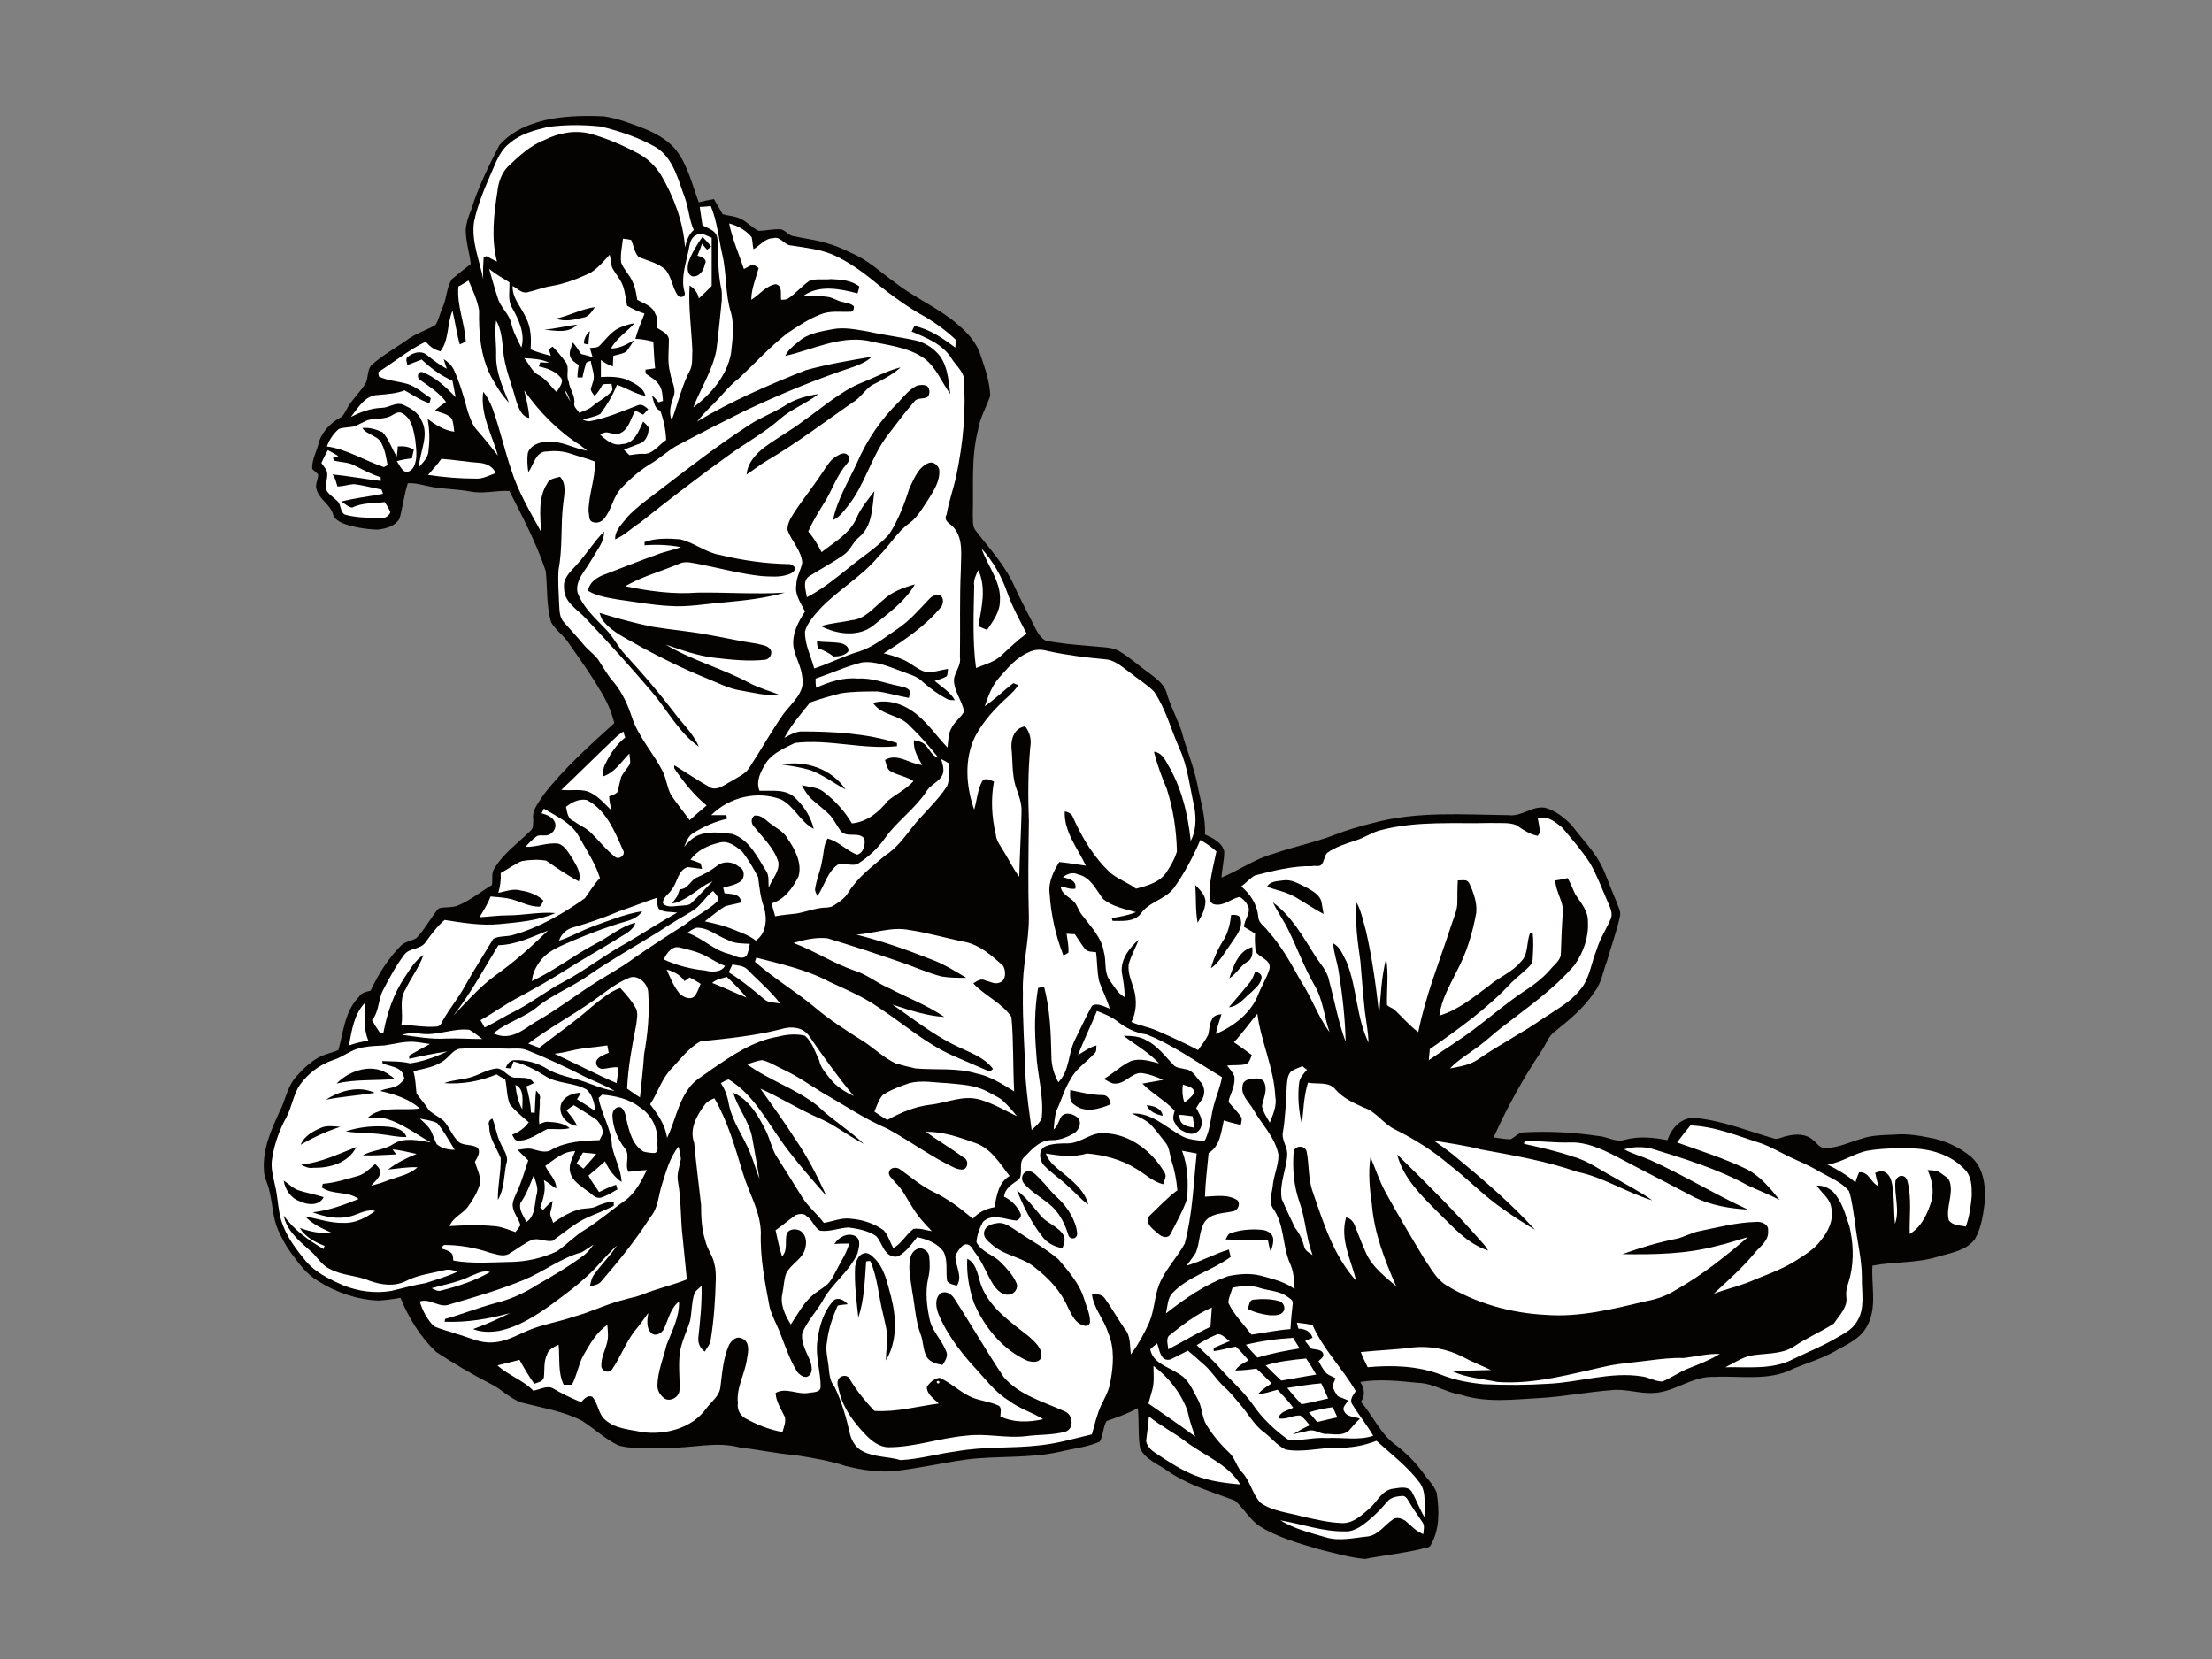 <?xml version="1.0" encoding="utf-8"?>
<!-- Generator: Adobe Illustrator 17.0.0, SVG Export Plug-In . SVG Version: 6.00 Build 0)  -->
<!DOCTYPE svg PUBLIC "-//W3C//DTD SVG 1.1//EN" "http://www.w3.org/Graphics/SVG/1.1/DTD/svg11.dtd">
<svg version="1.1" id="Layer_1" xmlns="http://www.w3.org/2000/svg" xmlns:xlink="http://www.w3.org/1999/xlink" x="0px" y="0px"
	 width="800px" height="600px" viewBox="0 0 800 600" enable-background="new 0 0 800 600" xml:space="preserve">
<rect x="0" y="0" width="800" height="600" fill="#808080" stroke="none"/>
<g>
	<path fill-rule="evenodd" clip-rule="evenodd" fill="#050202" d="M712.615,418.168c-3.658-2.993-8.145-5.153-12.802-6.319
		c-4.824-0.993-9.81-1.993-14.799-1.495c-3.989,0.164-7.981,0.164-11.803,1.495c-4.156,1.167-8.148,3.157-12.471,3.327
		c-2.327,0.499-3.491-1.662-4.985-2.828c-2.497-2.327-6.319-2.327-9.476-1.492c-1.331,0.161-2.825,1.161-4.326,0.993
		c-9.476-2.661-18.62-6.486-28.431-7.483c-5.153-0.665-8.978,3.494-10.475,7.981c-5.156-1-10.308-1.492-15.297-0.164
		c-3.324,1.164-6.48-1.167-9.643-1.328c-8.978-1.333-17.955-1.835-26.933-1.333c-1.993,0-3.157,1.662-4.822,2.494
		c-1.996,0-3.986-0.334-6.152-0.668c4.824-10.806,10.645-21.279,17.293-31.256c1.662-2.324,2.494-5.484,4.988-7.146
		c5.153-4.159,10.473-8.479,14.131-14.136c2.658-3.324,3.159-7.644,4.657-11.469c1.495-5.323,3.491-10.642,4.654-16.126
		c0.334-1.832-0.833-3.494-1.331-5.158c-1.662-3.822-2.992-7.644-4.654-11.472c-2.659-6.149-7.647-10.971-11.642-16.29
		c-2.655-2.664-5.815-5.156-9.473-6.152c-4.654-0.833-8.476,3.324-13.304,2.661c-16.292-0.167-32.918-1.498-48.877,2.825
		c-4.824,1.161-9.811,2.658-14.469,4.49c-6.979,2.658-14.463,4.153-21.613,6.647c-6.649,1.832-12.468,5.985-18.787,8.647
		c0.167-3.157,0.999-6.152,0.999-9.476c-0.833-3.324-4.158-4.822-6.983-6.152c0.331-6.319-1.663-12.304-2.827-18.456
		c-1.33-6.483-3.991-12.636-5.652-18.955c-1.663-4.821-4.156-9.309-5.487-14.13c-0.998-2.993-3.658-4.824-5.985-6.65
		c-3.825-2.658-7.15-5.821-11.141-8.148c-2.162-1.164-4.656-1.331-6.982-1.495c-5.487-0.498-10.808-0.832-16.128-1.662
		c-1.498-0.334-3.327-0.167-4.489-1.331c-0.998-0.835-1.663-1.996-2.328-3.159c-2.66-5.32-5.487-10.475-7.98-15.962
		c-3.327-7.48-8.978-13.468-13.801-19.781c-1.496-1.668-0.999-4.159-1.164-6.152c0.333-9.977-0.667-20.287,1.829-30.095
		c0.664-4.489,2.993-8.482,4.489-12.636c-0.167-4.987-1.829-9.809-3.491-14.63c-1.663-5.488-6.152-9.644-10.642-13.137
		c-6.65-4.987-14.13-8.315-20.616-13.466c-4.489-3.159-8.478-6.984-13.466-9.479c-3.16-1.493-6.316-3.156-9.81-4.156
		c-4.155-1.493-8.479-1.831-12.635-2.825c-1.995,0-2.993-1.827-4.822-2.494c-2.827-0.333-5.487,0.498-8.312,0.498
		c-2.496-1.164-4.489-3.658-7.149-4.657c-1.829-0.662-3.826-0.831-5.819-1.329c-0.998-1.826-2.163-3.657-3.158-5.484
		c-1.997,0.333-3.659,0.667-5.488,1.164c-2.327-6.154-3.825-12.802-7.648-18.122c-2.66-3.826-6.982-6.319-11.139-8.146
		c-4.987-1.996-10.143-3.991-15.462-4.822c-6.316-0.334-12.637-0.168-18.788,0.831c-6.981,1.329-14.297,3.991-19.119,9.643
		c-3.823,7.484-7.65,15.128-10.144,23.275c-0.996,2.329-1.827,4.823-1.994,7.319c0,4.156,1.329,8.143,1.829,12.303
		c-2.329,1.826-4.656,3.656-6.816,5.484c-1.995,2.996-1.829,6.82-3.327,10.143c-0.995,1.995-1.331,4.489-2.66,6.486
		c-3.491,1.993-7.48,3.157-10.639,5.65c-4.323,2.995-8.812,5.488-12.637,8.982c-1.329,1.826-0.997,4.152-1.829,6.151
		c-1.995,3.492-5.153,6.151-6.982,9.643c-0.667,1.165-1.164,2.494-2.494,3.156c-3.325,1.83-6.152,4.822-7.483,8.479
		c-0.665,3.325-2.658,6.485-2.494,9.977c0.665,0.667,1.496,1.165,2.163,1.996c0,1.994-1.33,3.822-0.498,5.652
		c1.164,3.658,5.153,5.32,5.985,9.143c0.498,1.327,1.993,2.163,3.324,2.825c3.991,1.498,8.314,2.16,12.637,2.33
		c2.994-0.331,6.318-1.166,7.98-3.992c1.165-4.156,1.663-8.645,2.994-12.799c2.993-0.169,5.818,0.828,8.645,1.329
		c4.656,0.831,9.476,0.831,13.966,1.662c4.823,0.996,9.476-0.498,14.133-0.166c4.821,9.476,9.808,18.952,13.132,28.929
		c0.667,6.155,0.167,12.635,1.996,18.623c1.662,2.822,4.489,4.654,6.318,7.48c3.823,5.487,7.814,10.974,11.306,16.959
		c2.326,3.658,4.156,7.65,5.154,11.97c-8.979,8.145-18.122,16.293-25.605,25.939c-1.662,2.822-4.322,5.487-3.658,8.975
		c-0.164,1.167,0.167,2.825-0.831,3.825c-4.489,4.49-9.809,8.148-13.134,13.635c-1.332,1.662-0.665,4.156-0.998,6.152
		c-4.156,2.491-7.98,5.651-12.468,7.48c-2.163,0.83-4.656,0.334-6.818,0.999c-2.993,3.488-4.987,7.647-8.146,10.804
		c-1.829,0.999-3.991,1.164-5.487,2.661c-4.656,4.654-8.148,10.308-10.973,16.296c-1.498,0.331-3.327,0.662-4.156,2.16
		c-5.156,5.155-5.652,12.635-7.481,19.286c-1.996,0.83-4.156,1.331-6.153,2.163c-3.489,1.662-6.483,4.488-8.978,7.316
		c-3.325,3.488-3.991,8.643-6.151,12.8c-2.993,6.486-6.152,13.468-5.652,21.118c0,2.659,1.495,4.986,1.995,7.647
		c1.165,4.654,1.165,9.64,3.158,14.133c1.329,2.822,2.66,5.484,4.489,7.978c2.827,3.822,5.654,7.817,9.81,10.311
		c6.485,4.153,14.133,6.811,21.946,7.146c2.663-0.164,5.323-0.499,7.981-0.997c2.992,7.316,7.15,14.13,12.97,19.62
		c6.317,4.156,12.801,7.978,19.618,11.472c4.156,1.996,7.316,5.821,11.97,6.982c7.149,1.829,14.464,2.993,20.95,6.316
		c4.486,2.825,8.478,6.653,13.299,8.978c5.652,1.665,11.806,0.501,17.625,0.835c8.811,0.328,17.788-2.494,26.6,0
		c6.485,0.662,12.968,2.16,19.619,2.661c6.153,0.997,12.47,1.996,18.455,3.986c6.151,1.498,12.468,2.494,18.787,1.668
		c8.147-0.999,16.294-2.831,24.442-3.995c11.305-1.495,22.944-0.334,34.083-2.825c4.821-1.167,9.81-1.659,14.466-3.658
		c1.329-2.16,1.162-5.317,2.493-7.48c3.824-1.331,7.649-2.664,11.306-4.657c0.499,4.988,0,9.807,0.831,14.628
		c1.994,3.992,6.318,5.493,9.81,7.987c7.316,5.15,16.126,7.644,24.44,10.804c3.325,2.825,5.486,7.152,9.31,9.476
		c6.483,3.989,13.966,5.985,21.116,8.148c5.488,1.331,10.972,2.993,16.626,3.494c6.816-1.334,13.799-1.999,20.616-3.661
		c0.831-0.498,2.661-0.164,3.159-1.328c3.324-5.657,3.155-12.635,2.16-18.955c-0.997-2.828-3.325-4.824-4.987-7.316
		c-2.661-3.658-5.986-6.982-9.644-9.813c-5.652-3.986-8.311-10.637-12.8-15.792c1.827-2.163,1.161-4.988-0.168-7.149
		c6.986-1.164,13.965-0.334,20.95,0.331c5.484,0.167,10.141,3.494,15.461,4.323c9.312,2.993,18.955,1.665,28.597,1.164
		c8.479-0.495,16.959-2.16,25.605-2.828c5.15-0.662,10.305,1.334,15.461,0.999c7.647-0.331,13.963-6.149,21.78-5.818
		c9.64-0.501,19.951,1.659,28.765-2.993c5.32-2.16,10.97-3.825,15.959-6.817c3.989-2.16,8.479-4.32,10.642-8.479
		c3.822-6.65,1.498-14.796,1.996-21.947c7.811-1.498,15.795-0.83,23.439-3.159c4.825-1.498,10.479-2.16,13.635-6.483
		c2.497-4.32,2.993-9.312,3.661-14.13C718.099,428.474,717.269,421.993,712.615,418.168z"/>
	<path fill-rule="evenodd" clip-rule="evenodd" fill="#FFFFFF" d="M198.204,45.908c6.318-0.831,12.634-0.831,18.952-0.166
		c6.985,1.663,13.966,3.988,20.285,7.648c6.151,3.992,7.814,11.636,10.308,18.289c1.329,3.657,1.495,7.812,3.158,11.473
		c-1.829,1.659-2.66,3.988-3.158,6.316c-0.665-9.31-3.992-18.123-8.646-26.105c-2.162-3.489-5.154-6.316-8.812-8.144
		c-5.32-2.83-10.807-5.154-16.626-6.82c-5.652-1.493-11.639-0.33-16.626,2.165c-5.154,1.995-9.31,5.821-13.301,9.64
		c-2.329,2.331-3.492,5.821-3.825,8.978c-1.329,8.479-2.328,17.127-0.165,25.441c-1.331-0.665-2.66-1.332-3.825-1.994
		c-0.331,0.164-0.664,0.333-0.995,0.333c-0.168,2.659-0.334,5.32-0.168,7.978c-1.329-6.813-4.323-13.63-3.325-20.616
		c1.33-6.649,4.157-12.965,6.817-19.119c1.496-3.492,2.993-7.15,6.151-9.476C188.227,48.401,193.381,47.072,198.204,45.908z"/>
	<path fill-rule="evenodd" clip-rule="evenodd" fill="#FFFFFF" d="M253.069,74.84c0.998,0,2.991-0.165,3.989-0.334
		c2.328,5.488,2.828,11.639,4.157,17.457c1.662,6.983,0.998,14.302,3.158,21.115c1.33,4.821,0.5,9.977,0,14.798
		c-1.496,7.983-7.149,14.631-13.633,19.45c2.66-6.814,6.817-13.134,8.314-20.449c0.832-6.151,1.331-12.137,1.995-18.288
		c0-1.498,0.167-3.16-0.333-4.822c-0.998-5.156-0.998-10.475-1.162-15.626c0-1.498,0-2.996-1.165-4.159
		c-1.164-1.164-2.825-1.662-4.322-2.493C253.734,79.328,253.4,77.167,253.069,74.84z"/>
	<g>
		<path fill-rule="evenodd" clip-rule="evenodd" fill="#FFFFFF" d="M263.711,80.825c3.156,0.831,6.151,2.494,8.143,4.987
			c0.334,1.498,0.334,2.991,0.667,4.32c2.327-1.329,4.155-3.988,7.149-3.988c2.66-0.831,3.991,2.659,6.652,2.659
			c5.151,0.831,10.474,1.329,15.295,3.489c5.818,2.663,10.972,6.488,15.961,10.644c5.487,4.323,11.138,8.482,17.291,11.803
			c3.824,2.329,7.481,4.99,10.807,8.146c0,0.667-0.165,1.999-0.165,2.827c-4.49-3.321-9.145-6.649-14.799-7.814
			c-0.331,0.667-0.665,1.329-0.996,1.996c5.487,2.328,11.305,4.657,14.464,9.811c1.331,2.16,3.491,3.988,4.323,6.482
			c0.997,11.971-0.167,24.109-2.661,35.913c-0.998,4.653-2.658,9.145-3.491,13.963c-1.33,2.497,1.496,3.33,2.661,4.824
			c3.491,4.153,2.491,9.974,2.491,15.13c-0.497,10.475-0.164,21.115-0.331,31.754c0.498,2.996-1.995,5.323-2.16,8.151
			c0,4.15,2.991,7.48,3.658,11.469c-1.167,2.16-3.492,3.658-4.49,5.818c-1.331,2.163-1.164,4.657-1.496,7.152
			c-4.323-4.493-7.814-9.974-13.134-13.468c-3.991-2.661-9.145-3.989-13.801-2.661c3.158,4.657,9.644,4.156,13.302,8.315
			c3.658,3.488,7.149,7.48,10.307,11.472c-2.992-0.668-3.491-4.654-6.317-5.654c-0.831-0.334-1.662-0.498-2.496-0.662
			c-0.331,3.321,1.331,6.149,2.996,8.978c-4.489-0.334-8.979-4.493-13.468-1.832c0.5,1.498,0.664,3.491,2.162,4.156
			c2.66,1.498,5.652,1.832,8.146,3.494c-2.66,2.99-6.317,4.657-9.31,7.149c-3.159,3.992-7.483,7.65-12.968,8.142
			c-2.661-4.484-6.154-8.309-10.31-11.469c-2.162-1.662-5.154-1.662-7.812-2.324c0.996,1.826,1.993,3.491,3.322,4.819
			c2.329,2.163,4.988,3.989,7.152,6.319c1.328,1.662,2.327,3.655,3.657,5.487c2.163,2.494,6.485,0,8.479,2.661
			c0.5,2.16-0.333,5.32-2.66,5.818c-3.825-1.498-6.65-4.822-10.641-5.818c-1.496,2.324-1.331,5.484-1.993,8.142
			c-0.5,3.327-1.997,6.489-2.496,9.977c-0.167,0.996,0.498,1.832,0.831,2.661c2.66-3.825,3.658-9.145,7.815-11.639
			c2.16-0.164,4.322,0.668,6.483,0.167c3.989-2.494,7.483-5.651,10.143-9.476c4.322-6.152,10.972-10.645,15.13-17.126
			c1.662-2.661,6.152-3.825,5.985-7.65c0-1.331-0.498-2.658-0.832-3.822c0.999,0.501,1.996,0.996,2.992,1.662
			c-0.164,2.661,0.167,5.651-0.829,8.145c-3.658,5.654-8.813,9.977-12.802,15.133c-2.828,3.658-5.652,7.483-9.643,9.977
			c-4.656,3.986-9.81,7.808-13.135,13.131c-1.331,2.33-3.658,3.828-5.82,5.156c-0.5,0.334-1.329,0.334-1.993,0.498
			c-3.826,0-7.316,1.495-10.974,2.16c-2.661,0.334-5.321,0.498-7.815,0.999c-0.5-1.665-0.831-3.159-1.33-4.657
			c4.656-1.328,7.648-5.484,9.808-9.807c1.332-4.822-1.329-9.81-3.989-13.632c-1.33-2.497-4.156-3.825-6.316-5.493
			c-1.665-1.328-3.327-3.154-5.654-2.822c-1.498,0.999-1.164,3.159,0,4.156c3.158,3.992,7.149,7.65,8.645,12.639
			c0.5,3.491-2.329,6.152-3.491,9.309c-0.167-1.829,0.166-3.989-0.667-5.651c-3.322-5.155-6.151-11.642-12.468-13.802
			c-4.158-0.498-8.814-1.164-12.803,0.665c-1.827,0.832-3.325,2.494-4.656,3.989c0.832-1.829,1.496-3.989,3.325-4.986
			c3.658-2.33,7.815-4.159,12.137-5.153c0-0.504-0.166-1-0.166-1.331c-1.829,0-3.658,0-5.487,0
			c6.486-6.486,16.626-8.981,25.272-5.657c4.822,2.494,6.983,8.151,11.803,10.642c-0.998-4.159-3.324-7.981-6.483-10.973
			c-3.325-3.658-8.812-2.659-13.134-2.825c-1.498-3.658,0.665-7.313,2.493-10.308c2.494-3.494,6.652-5.156,10.308-6.982
			c12.304-1.498,24.605,2.491,36.91,1.164c0-0.17,0-0.832,0-1.164c-11.139-3.494-23.109-4.156-34.748-4.156
			c-2.162,0.164-4.156,1.325-5.985,2.324c2.493-4.657,5.985-8.643,9.31-12.8c3.658-1.333,7.316-2.33,11.139-3.324
			c4.323-0.671,8.812-0.671,13.302-0.671c3.824,0.501,7.481,1.665,11.303,2.33c0.167-0.832,0.336-1.659,0.336-2.491
			c-0.833-1.334-2.662-1.498-3.992-1.829c-4.987-0.996-9.643-2.996-14.797-2.664c-5.321-0.495-10.308,1.167-15.131,3.327
			c-0.164-1.167-0.164-2.16-0.164-3.327c5.487-1.826,10.807-4.323,16.626-5.818c4.821-0.665,9.477,1.334,13.966,2.996
			c2.825,1.161,6.152,1.829,8.312,4.156c2.66,2.324,5.652,4.485,8.812,6.152c0.831,0.331,1.663,0.331,2.66,0.331
			c-1.662-2.993-4.822-4.822-7.314-6.982c1.495-0.501,2.991-0.835,4.322-1.662c0.498-0.835,0.333-1.835,0.498-2.661
			c-2.494,0.334-5.154,1.328-7.814,1.164c-3.324-0.83-5.819-3.658-9.143-4.822c-1.996-0.835-4.157-1.498-6.319-1.996
			c7.65-4.822,15.297-9.977,20.949-16.959c0.665-1.331,0.833-3.159-0.498-3.989c-1.496-0.498-2.825,0.164-3.823,1.164
			c-3.659,3.822-7.149,7.978-11.639,10.973c-4.489,2.99-8.647,6.483-13.799,8.145c-5.654,1.665-10.808,4.323-16.295,6.152
			c-1.165-4.487-3.491-8.646-3.325-13.468c0.831-2.993,3.158-5.487,5.154-7.814c6.485-6.984,15.297-11.806,21.447-19.286
			c3.991-3.822,6.65-8.813,11.139-11.973c3.159-2.325,4.822-5.65,6.985-8.812c1.993-3.156,4.156-6.646,3.822-10.472
			c-0.331-1.665-2.16-3.16-3.822-2.493c-3.825,1.495-5.323,5.818-6.985,9.142c-1.829,5.818-3.989,11.475-7.316,16.63
			c-4.322,4.819-9.809,8.142-14.797,12.301c-4.821,3.822-9.474,7.65-14.961,10.473c-0.336-2.494-1.663-5.651,0.662-7.48
			c4.157-2.658,8.646-4.992,12.637-7.814c2.494-1.662,3.325-4.657,5.654-6.483c4.822-3.992,4.654-10.809,5.486-16.627
			c-2.329,3.157-4.986,6.152-6.483,9.81c-2.494,5.651-7.983,8.643-12.636,12.301c-1.33-2.658-2.828-5.153-4.821-7.48
			c1.829-4.156,4.322-7.983,6.65-11.807c2.327-4.153,3.989-8.809,7.147-12.467c0.832-0.831,1.663-2.494,0.5-3.328
			c-0.998-1.161-2.66-0.498-3.658,0.169c-2.493,1.164-3.822,3.658-5.32,5.818c-3.327,5.154-7.316,9.977-10.642,15.131
			c-1.162,1.827-2.326,3.826-2.16,5.986c1.498,4.156,4.987,7.316,5.321,11.8c-0.5,2.662-2.163,5.156-2.163,7.984
			c-0.664,3.491,1.663,6.65,3.159,9.643c-2.493,3.825-4.82,8.145-4.157,12.967c0.667,3.658,2.827,6.982,3.161,10.81
			c1.164,5.487-3.824,9.309-6.818,13.301c-4.323,6.149-7.98,12.799-12.137,19.119c-1.496,2.661-4.323,3.658-6.65,5.156
			c-2.327,1.164-4.654,3.324-7.316,2.497c-4.489-2.497-8.645-5.326-12.968-7.987c-0.5-0.662-0.5,0.668-0.333,0.999
			c3.325,4.821,6.983,9.479,11.639,13.301c-2.163,1.829-4.156,3.494-6.152,5.32c-2.162-2.99-4.489-5.818-6.65-8.978
			c-1.495-2.656-1.662-5.651-2.993-8.479c-3.327-6.65-8.646-12.304-11.139-19.45c-1.498-4.657-3.491-9.147-6.65-12.97
			c-1.996-2.16-3.327-4.657-4.988-7.152c-1.331-2.491-3.825-3.989-5.654-6.149c-2.327-2.825-4.822-5.49-7.314-8.312
			c-1.829-1.832-1.663-4.657-1.829-6.985c-0.167-4.156-0.498-8.315-0.167-12.301c1.498-7.817,0.667-15.965,1.663-23.778
			c0.333-3.159,1.331-6.984-1.164-9.643c-1.662,0.498-3.991,0.662-4.657,2.493c-3.322,5.156-2.491,11.639-2.16,17.457
			c-3.989-7.314-8.312-14.466-10.806-22.444c-2.493-7.314-4.156-14.963-6.818-22.278c-0.831-2.16-1.827-4.159-3.325-5.986
			c-1.164,8.146,3.16,15.462,5.321,23.111c-2.496-3.16-4.987-6.319-7.648-9.31c-1.662-1.83-2.493-4.489-3.324-6.818
			c-1.332-5.155-2.827-10.142-4.988-14.964c-0.832-1.662-2.163-2.822-3.658-3.822c0.333,1.164,0.664,2.328,1.164,3.492
			c-2.661-1.332-4.988-3.162-7.481-5.154c-1.996-1.498-4.821-0.667-6.65,0.826c-0.998,0.67-0.334,1.999-0.167,2.996
			c1.662-0.662,3.491-1.329,5.156-1.996c3.324,3.16,6.982,5.822,11.139,7.648c0.331,1.996,0.831,3.991,1.162,5.983
			c-3.491-3.658-7.316-7.316-12.137-9.139c-1.662-0.168-1.995,1.992-0.83,2.823c3.324,2.328,6.98,4.657,9.476,7.981
			c-1.329,0.997-2.827,1.993-3.989,3.16c2.16,0.831,4.653,1.165,6.151,2.992c0.498,1.496,0.665,3.16,0.829,4.656
			c-3.658-0.501-6.816-2.496-9.641-4.656c0.664,3.656,0.833,7.483,0.333,11.309c0,2.49-1.829,4.32-3.492,6.148
			c0.334-5.654,3.823-11.472,0.999-16.791c-1.165-2.991-4.158-4.657-6.818-5.821c-2.661-0.997-4.988,1.164-7.648,1.164
			c-3.991,0.168-7.649,1.498-11.139,3.328c2.66-3.328,5.153-7.981,9.974-7.981c3.327-0.333,6.485-0.498,9.477-1.666
			c2.994,1.666,5.82,3.658,8.978,4.657c0.169-0.667,0.334-1.164,0.5-1.827c-2.827-1.831-5.32-4.159-8.479-5.154
			c-3.491-0.999-7.149-1.165-10.308-2.661c-0.167-0.664-0.167-1.162-0.167-1.659c5.82-3.658,10.973-7.985,17.126-10.976
			c1.329,1.662,2.991,2.991,5.32,3.492c3.158-4.159,2.329-9.977,4.325-14.63c0.998,3.988,1.495,8.142,2.66,12.137
			c0.664-0.337,1.495-0.667,2.16-0.999c-0.331-6.653-3.325-13.134-2.66-19.951c1.33-0.665,2.494-1.496,3.658-2.16
			c1.496,3.489,3.159,6.983,3.825,10.805c-0.166,8.147,0.498,16.626,4.32,23.942c1.832,3.327,3.825,6.652,6.486,9.479
			c-2.162-5.32-4.654-10.808-4.654-16.631c0.164-4.32-0.665-8.809,0-13.132c1.827,3.159,2.16,6.817,2.493,10.474
			c0.5,6.485,3.158,12.471,4.821,18.786c0.831,2.329,1.829,5.488,4.656,5.986c-0.167-3.324-0.998-6.649-1.829-9.977
			c5.487,7.817,12.303,14.799,20.449,19.954c0.5,0.498,1.829,1.329,2.329,1.827c-4.823-0.664-9.312-3.658-14.467-3.156
			c-2.659,0-5.984,1.161-6.98,3.991c-0.334,2.326-0.169,4.654,0.166,6.983c1.994-2.663,2.66-7.648,6.814-7.484
			c2.828-0.333,5.821-0.164,8.646,0.831c2.827,0.999,5.821,1.663,8.646,2.827c0.166,6.151-2.327,11.972-2.327,18.124
			c0.331,1.165,0,3.158,1.331,3.656c1.495,0.668,3.158,0.164,4.156-0.999c2.993-3.321,3.324-8.311,6.65-11.467
			c3.16-3.327,6.817-6.486,10.807-8.812c2.993-1.831,5.652-4.323,8.812-6.151c8.146-4.325,16.293-8.479,24.607-12.639
			c12.968-6.151,26.27-11.636,39.902-16.128c2.163-0.831,4.489-1.828,6.152-3.494c-7.981,1.334-15.962,2.663-23.777,4.823
			c-13.465,5.323-26.933,11.141-39.403,18.62c1.496-1.828,2.994-3.489,4.656-5.154c3.658-3.322,6.485-7.481,10.475-10.473
			c5.818-5.484,11.139-11.306,17.457-16.296c3.824-2.493,7.649-5.151,11.97-6.813c3.491-1.498,7.316-0.831,10.974-0.999
			c0.996,0,1.331-1.165,1.164-1.996c-0.998-0.995-2.661-1.164-3.825-1.493c-1.995-0.334-3.491-1.495-5.32-1.83
			c-2.993-0.499-5.984-0.334-8.979-0.499c5.654-3.99,13.135-2.493,19.454-0.831c0.331-0.831,0.499-1.662,0.665-2.494
			c-2.994-2.327-6.818-2.496-10.308-2.661c-2.661,0.334-5.323-0.333-7.815,0.667c-2.827,1.994-4.987,4.657-7.814,6.483
			c-0.831,0.334-1.662,0.334-2.327,0.334c-0.333-1.831,0.665-5.156-1.996-5.654c-3.658,0.664-5.818,3.823-8.811,5.654
			c0-3.991,1.662-7.649,2.66-11.475c-0.667-0.498-1.331-0.999-2.162-1.329c-0.998,0.498-2.163,1.165-3.158,1.662
			C267.201,91.798,264.873,86.474,263.711,80.825L263.711,80.825z M301.117,119.064c-4.322,0.831-8.978,1.493-12.304,4.489
			c-1.829,1.498-3.822,2.991-4.82,5.154c9.808-2.163,19.453-7.314,29.761-5.488c6.982,1.666,14.63,2.162,20.616,6.488
			c4.322,3.325,6.151,8.479,9.31,12.801c-0.665-5.155-0.998-11.306-4.988-15.133c-1.995-1.994-4.49-3.489-7.149-4.156
			c-5.819-1.328-11.806-1.992-17.625-3.324C309.764,119.228,305.441,118.233,301.117,119.064L301.117,119.064z M311.758,138.351
			c-7.814,3.156-14.131,8.975-21.116,13.799c-4.489,3.489-9.477,6.151-13.966,9.476c-3.324,2.493-6.316,5.821-6.65,9.977
			c2.496-1.663,4.823-3.494,7.316-4.99c10.809-6.316,20.784-13.965,31.092-21.112c2.66-1.498,4.156-4.328,6.818-6.154
			c3.656-1.832,7.314-3.658,10.474-6.485C320.903,134.026,316.414,136.521,311.758,138.351L311.758,138.351z M331.544,139.515
			c-2.661,1.329-4.49,3.658-6.485,5.818c-6.483,6.319-11.638,13.965-15.13,22.114c-3.16,6.814-7.149,13.298-8.645,20.616
			c2.329-0.999,3.823-3.159,5.32-4.99c6.152-7.648,8.314-17.457,14.132-25.269c3.327-4.325,6.486-8.645,9.975-12.64
			c1.164-1.496,3.327-0.662,4.821-1.662c0.833-0.995,0.833-2.823-0.164-3.822C334.202,139.014,332.709,139.182,331.544,139.515
			L331.544,139.515z M295.965,142.507c-4.325,0.665-8.646,1.831-12.304,4.323c-3.991,2.493-8.646,4.156-12.635,6.814
			c-10.972,7.15-21.447,15.131-31.756,23.109c-4.323,3.328-8.647,6.319-12.304,10.145c-1.827,2.494-4.654,4.822-4.49,8.142
			c3.327-1.325,5.986-4.153,8.979-5.982c10.641-8.479,21.446-16.792,32.588-24.773c5.984-4.323,12.47-7.813,18.122-12.803
			C286.322,147.827,291.64,145.999,295.965,142.507L295.965,142.507z M208.012,204.855c-1.996,2.16-4.489,4.487-3.991,7.817
			c-0.167,5.153,4.987,7.811,7.98,11.138c8.148,8.646,16.129,17.457,23.776,26.434c5.652,6.65,9.809,14.799,16.959,19.784
			c-1.996-4.821-6.151-8.479-9.145-12.635c-5.485-7.149-11.305-13.963-17.458-20.617c-2.66-2.825-4.322-6.483-7.149-9.309
			c-3.823-3.992-8.312-7.984-10.141-13.301c-0.5-2.494,0.664-4.988,1.995-6.987c2.16-2.987,3.989-6.316,5.985-9.476
			c0.999-1.662,1.663-3.488,1.663-5.484C214.662,196.041,211.835,200.863,208.012,204.855L208.012,204.855z M233.117,196.041
			c0,0.334,0,1,0,1.164c4.323-0.328,8.81-0.164,13.134,0.668c-2.993,1.164-6.152,1.662-8.978,2.825
			c-5.985,2.16-11.972,4.487-17.958,6.817c-2.991,0.996-6.151,2.825-6.649,6.149c3.327,1.996,7.149,2.494,10.807,3.159
			c6.154,0.833,12.304,1.996,18.622,2.327c6.816,0.499,13.468-0.832,20.118-1.327c7.314-0.668,14.63-1.495,21.615-3.494
			c-10.475,0.665-21.116-0.164-31.59,0c-8.646,0.665-17.458-0.498-26.105-2.327c6.319-3.658,13.468-5.487,19.953-8.312
			c2.162-0.833,4.654,0,6.814,0.331c7.484,1.498,14.965,3.494,22.448,4.323c3.159,0.167,6.483,0.498,9.476-0.499
			c1.164-0.331,2.494-0.996,2.827-2.327c-0.5-0.832-1.329-1.498-2.329-1.498c-8.479-0.167-16.791-1.328-24.938-3.324
			c-5.156-0.835-9.312-4.493-14.465-5.657C241.597,194.714,237.108,194.547,233.117,196.041L233.117,196.041z M319.407,216.992
			c-3.492,2.825-6.65,6.982-11.473,7.316c-3.658,0.833-7.48,0.996-10.973,2.16c5.821,2.993,13.468,3.989,18.789-0.167
			c5.487-4.487,11.473-8.643,15.131-14.963C326.722,212.502,322.565,213.999,319.407,216.992L319.407,216.992z M216.822,221.649
			c0.333,0.829,0.5,1.659,0.999,2.491c3.491,4.657,8.978,6.817,13.966,9.81c7.647,4.156,15.461,7.981,23.607,11.305
			c4.158,1.662,8.148,3.822,12.637,4.49c4.654,0.83,9.309,1.993,14.132,1.662c-3.657-1.495-7.481-2.494-10.974-4.32
			c-9.808-5.323-20.782-8.151-30.425-13.969c5.82,1.996,11.803,4.159,17.957,4.821c5.984,0.668,11.969,1.331,17.954,0.668
			c1.665-0.17,2.828-2.166,1.996-3.658c-1.164-1.668-3.324-1.668-4.988-2.163c-5.818-0.832-11.47-2.16-17.29-3.159
			c-6.816-1.331-13.633-1.829-20.617-2.993C229.459,225.304,223.142,223.642,216.822,221.649L216.822,221.649z M295.466,231.955
			c0,0.832,0.164,1.665,0.331,2.494c1.994,0.665,3.991,1.665,5.652,2.99c1.829,0,4.156-0.328,5.32-1.826
			c0.5-1.662-1.329-2.661-2.66-2.993C301.117,232.122,298.29,232.289,295.466,231.955L295.466,231.955z M282.83,276.514
			c3.324,0.496,6.816,0.997,10.141,1.993c4.656,1.665,8.646,4.822,12.802,6.982C300.953,278.173,291.309,274.85,282.83,276.514z"/>
	</g>
	<g>
		<path fill-rule="evenodd" clip-rule="evenodd" fill="#FFFFFF" d="M251.905,84.978c1.662-1.161,3.658,0.336,5.487,0.999
			c0,5.821,0,11.639,0,17.457c-1.496,1.496-2.994,2.994-4.656,4.489c-0.333-1.996-1.663-3.658-3.325-4.654
			c-0.5,7.814,0.665,15.629,0.998,23.443c-0.165,2.16,0.166,4.657-0.665,6.817c-3.158,5.818-4.489,12.301-6.816,18.452
			c-1.165-2.823-0.333-5.652,0.664-8.479c1.165-2.991-0.831-5.652-1.164-8.476c-1.162-3.991-0.5-8.15-0.5-12.14
			c-0.165-2.328-2.658-3.156-4.322-4.32c0-1.666,0.333-3.658-0.665-5.156c-0.998-2.825-4.157-3.657-6.483-4.985
			c-0.334-2.16-0.667-4.489-1.663-6.485c-0.997-2.493-3.16-4.323-4.156-6.984c-0.334-2.827,0.333-5.818,0.664-8.645
			c0.999,0.164,1.829,0.164,2.993,0.501c0.832,1.992,1.165,4.486,2.66,6.151c3.327,1.329,6.984,2.16,9.644,4.486
			c2.329,2.662,2.496,6.488,4.489,9.313c0.832,1.329,3.159,0.498,2.496-1.164c-1.332-4.492,0.166-9.31,1.162-13.799
			C249.411,89.47,249.243,86.144,251.905,84.978L251.905,84.978z M248.911,95.122c-0.331,1.663-0.497,4.156,1.498,4.823
			c2.491,0.333,4.156-2.162,4.489-4.325c1.162-1.995-1.33-2.827-2.66-3.16c0.662-1.493,1.162-2.827,1.662-4.32
			c0.665,0.831,1.165,1.493,1.829,2.16c0.498-0.333,0.998-0.667,1.496-1.164c-0.998-1.165-1.996-2.326-3.158-3.489
			C252.07,88.47,250.076,91.63,248.911,95.122z"/>
	</g>
	<g>
		<path fill-rule="evenodd" clip-rule="evenodd" fill="#FFFFFF" d="M213.332,98.78c2.825-1.662,4.988-4.323,7.15-6.652
			c0.499,1.662,0.331,3.661,1.162,5.154c1.165,1.996,2.828,3.823,3.658,6.152c0.831,2.327,0.999,4.821,1.498,7.15
			c1.995,1.164,4.155,2.16,6.318,2.825c-1.165,2.993-2.494,5.986-3.327,9.146c2.162,0,4.323,0.498,6.486,0.996
			c0.164,3.159,0.331,6.483,0.664,9.643c-1.33,0.168-2.329,0.334-3.492,0.498c0,0.498,0,0.999,0.169,1.498
			c1.662,1.161,3.491,2.16,4.653,3.822c1.331,1.83,1.331,3.991,1.498,5.986c-0.498,0.164-0.998,0.333-1.662,0.501
			c-0.665-0.999-1.498-1.834-2.329-2.497c0.664,1.827,0.831,4.823,2.993,5.488c1.329,3.489,1.996,7.147,2.162,10.644
			c-2.825,1.823-4.988,5.481-8.645,4.982c-1.663,0-3.16,0.334-4.656,0.498c-0.665-0.662-1.329-1.329-1.996-1.991
			c1.829-0.667,3.825-1.498,5.654-2.165c2.493-0.831,3.324-3.489,3.324-5.817c-0.498-0.833-1.329-1.498-1.993-2.165
			c-1.665,3.328-2.993,7.981-7.649,8.149c-3.159,0.831-5.819-1.493-7.981-3.492c0.832-0.333,1.829-0.996,2.992-0.662
			c1.331,0.164,2.662,0.995,3.991,0.33c3.491-1.329,3.989-5.32,5.818-8.312c0.999,0.498,1.829,0.996,2.828,1.495
			c0.664-0.664,1.162-1.329,1.829-1.993c-1-0.831-2.329-2.163-3.991-1.332c-5.487,2.16-10.974,4.489-16.96,5.654
			c-0.831,0.164-1.827-0.166-2.66-0.498c1.996-0.831,4.489-0.997,6.317-2.16c2.496-3.328,4.489-6.817,5.987-10.476
			c3.491,1.165,6.649,3.325,10.307,3.991c-0.829-3.328-4.322-4.657-6.981-5.985c-2.994-0.999-6.152-0.999-9.145-0.836
			c0-2.16,0-4.152,0-6.151c1.329,0.999,2.66,1.831,4.322,2.329c0-1.329,0.167-2.494,0.167-3.823
			c1.662-0.497,3.491-0.665,4.822-1.662c0.998-1.332,1.829-2.661,2.66-3.991c-2.66,1.498-5.153,2.995-8.312,2.995
			c1.994-3.826,5.819-5.991,8.479-9.15c-1.996,0.337-3.99,0.999-5.819,1.835c-2.827,1.493-4.656,4.152-6.817,6.316
			c-0.83,0.831-2.327,0.662-3.491,0.831c0.333,1.164,0.665,2.16,0.998,3.324c-1.332-0.498-2.827-0.831-4.157-1.164
			c-0.997-1.498-1.829-2.827-2.991-4.156c-0.5,1.662-1.498,3.325-0.998,4.987c0.498,1.498,1.829,2.328,3.158,3.159
			c-0.333,1.498-0.498,2.994-0.498,4.489c0.664,0,1.164,0,1.829,0c0.333-1.827,0.831-3.658,1.329-5.32
			c0.5-0.33,0.996-0.498,1.663-0.667c0.333,2.661,1.829,5.488,0.665,7.981c-0.165,0.832-0.665,1.663-0.665,2.494
			c0.333,0.834,0.831,1.498,1.329,2.163c1.331-1.164,2.162-2.661,2.993-4.159c0.998-0.164,2.163-0.164,3.159-0.164
			c0.167,0.665,0.334,1.498,0.334,2.324c-1.996,2.494-4.989,3.826-7.316,5.822c-1.331,1.164-3.16,1.662-4.657,2.327
			c-0.664-1.164-1.995-1.997-1.829-3.324c0.5-2.827-1.662-5.156-1.994-7.981c-1.162-2.329,0.5-4.987-1.162-7.147
			c-1.498-1.999-2.994-3.826-4.656-5.491c-0.5,0.333-0.998,0.67-1.331,0.998c0.166,0.833,0.5,1.498,0.664,2.329
			c-2.493-0.665-4.988-1.332-7.314-2.329c0.333-3.986,0.166-7.981-1.663-11.47c-1.662-3.825-4.988-6.984-4.82-11.473
			c1.66,0.831,3.158,2.661,5.153,2.327c2.994-0.662,5.821-1.826,8.98-2.327C204.354,102.602,209.009,100.776,213.332,98.78
			L213.332,98.78z M201.027,115.237c3.159,1.165,6.485,0.501,9.644-0.33c2.162-0.168,3.325-2.163,4.489-3.825
			C210.172,111.748,205.849,114.242,201.027,115.237L201.027,115.237z M196.873,119.228c3.991,0.334,8.811,1.498,11.804-1.826
			C204.685,117.899,200.863,118.898,196.873,119.228L196.873,119.228z M211.17,124.215c0.5,0.169,0.999,0.337,1.663,0.337
			c0-1.666,0.331-3.159,0.498-4.823C212.001,120.894,211.17,122.556,211.17,124.215z"/>
	</g>
	<path fill-rule="evenodd" clip-rule="evenodd" fill="#FFFFFF" d="M176.922,97.282c2.327,1.83,4.82,3.325,7.316,4.823
		c0.164,2.994-0.667,6.319,0.829,8.978c2.494,4.323,4.988,9.643,3.492,14.63c-1.329-2.827-2.993-5.654-3.658-8.813
		c-0.831-3.489-3.824-5.649-4.822-8.976C178.916,104.434,177.918,100.776,176.922,97.282z"/>
	<path fill-rule="evenodd" clip-rule="evenodd" fill="#FFFFFF" d="M189.557,129.539c3.16,0.167,6.318,0.333,9.143,1.662
		c-1.164,0-2.162-0.165-3.324-0.165c-0.167,0.498-0.333,0.996-0.5,1.495c2.991,0.665,6.151,1.662,8.146,4.323
		c0.831,1.831-0.998,3.325-1.66,4.99c-2.165-1.999-3.659-4.656-6.486-6.154C192.381,134.529,191.386,131.534,189.557,129.539z"/>
	<path fill-rule="evenodd" clip-rule="evenodd" fill="#FFFFFF" d="M204.187,141.009c1.165,1.164,1.496,2.827,2.162,4.323
		C205.518,144.003,204.685,142.507,204.187,141.009z"/>
	<path fill-rule="evenodd" clip-rule="evenodd" fill="#FFFFFF" d="M141.839,150.156c1.164-0.667,2.494-1.498,3.658-0.667
		c3.491,1.831,3.99,5.986,4.656,9.31c0.333,3.325,0.998,6.983-0.5,9.977c-0.665,1.332-2.327,2.493-3.658,1.498
		c-1.164-0.999-1.662-2.329-2.493-3.494c1.827-0.497,3.657-0.831,5.485-0.998c0.167-1.165,0.5-2.162,0.665-3.156
		c-1.829-1.165-3.823-1.329-5.818-1.165c0,1.165-0.167,2.329-0.333,3.658c-1.829-2.827-2.827-6.319-5.154-8.812
		c-2.329-0.996-4.821-1.827-7.316-1.498c1.829,2.661,5.985,2.661,7.149,5.986c1.163,2.329,1.496,4.821,1.996,7.48
		c-0.5,0.168-0.998,0.501-1.331,0.667c-6.984-2.328-13.299-6.485-20.615-7.481c0.829-2.324,2.327-4.656,4.32-6.319
		c1.829-0.662,3.825-0.497,5.82-0.995c1.498-0.667,2.994-1.498,4.49-2.165C135.856,151.151,139.18,151.817,141.839,150.156z"/>
	<path fill-rule="evenodd" clip-rule="evenodd" fill="#FFFFFF" d="M118.563,162.794c1.329,0.662,2.66,1.493,3.825,2.16
		c-0.667,0.164-1.33,0.497-1.996,0.662c0.167,0.333,0.331,0.667,0.498,0.997c2.661,0.665,5.487,0.501,7.815,1.997
		c2.993,1.498,5.82,2.993,8.979,3.992c0,0.33,0,0.995,0,1.329c-5.822-0.667-11.639-1.83-17.458-2.328
		c1.164,1.329,1.328,2.991,1.828,4.323c1.996,0,3.825-0.665,5.82-0.834c3.325,0.333,6.817,1.332,10.143,1.994
		c0.166,0.501,0.333,0.999,0.498,1.498c-4.987,0.999-10.143,1.498-15.131,2.827c1.33,0.665,2.496,1.995,3.994,2.163
		c3.656-1.83,7.812-1.498,11.803-1.999c0.665,1.165,1.496,2.329,1.994,3.658c-0.498,1.666-2.66,2.493-4.156,2.165
		c-3.991-0.167-7.98-0.167-11.806-1.164c-2.326-0.5-1.661-3.66-3.158-4.988c-1.33-1.329-2.825-2.163-3.822-3.658
		c-1.167-2.661,1.329-5.985-0.667-8.314c-0.5-0.664-0.996-1.329-1.33-1.828C116.901,165.949,117.732,164.287,118.563,162.794z"/>
	<path fill-rule="evenodd" clip-rule="evenodd" fill="#FFFFFF" d="M159.63,165.949c4.822,0.334,9.477,1.165,14.297,1.498
		c2.329,0.33,4.489,1.495,5.321,3.658c-2.327,0.828-4.656,2.16-7.15,1.991c-5.818,0-11.637-0.494-17.291-1.329
		C156.471,169.773,158.134,168.109,159.63,165.949z"/>
	<path fill-rule="evenodd" clip-rule="evenodd" fill="#FFFFFF" d="M354.986,198.368c4.157,4.657,7.314,10.144,9.31,15.962
		c1.829,5.153,4.49,9.977,6.985,14.799c-3.158,2.327-5.987,4.985-8.813,7.647c-2.66,2.661-6.318,3.491-9.476,4.822
		c-1.331-9.81-0.831-19.784-0.664-29.761c-0.336-1.996,0.664-3.989,1.493-5.654c2.994,6.489,1.165,13.635,0,20.285
		c0.999,0.496,1.997,0.833,3.159,1.331c2.163-3.159,4.656-6.483,4.656-10.475C362.136,210.342,357.147,204.688,354.986,198.368z"/>
	<path fill-rule="evenodd" clip-rule="evenodd" fill="#FFFFFF" d="M371.944,235.947c2.162-1.166,4.656-1.166,6.984-0.501
		c6.816,1.495,13.632,2.327,20.617,2.992c3.656,0.17,6.316,2.828,9.143,4.822c2.827,2.33,5.987,4.156,8.645,6.814
		c4.323,6.319,6.152,13.802,9.312,20.787c2.991,6.65,3.658,13.966,5.32,21.115c0.665,3.992,0.665,8.479-1.331,12.137
		c-0.998-9.643-3.324-19.453-8.478-27.932c-0.999-1.996-2.494-4.156-4.823-4.32c1.165,4.654,2.828,9.142,4.656,13.465
		c2.327,7.316,3.492,14.962,3.658,22.613c-0.831,2.825-2.328,5.32-3.991,7.814c-2.494,3.491-6.981,4.654-10.806,5.651
		c-2.825-2.16-6.319-3.324-9.143-5.651c-5.987-5.487-10.308-12.636-13.635-20.121c-0.331-1.161-1.662-1.99-2.993-2.16
		c-0.331,7.316,4.654,13.304,7.649,19.623c-3.158-0.501-6.318-0.999-9.644-1.33c-1.995,3.321-3.989,7.149-3.491,11.302
		c0.498,7.65,2.162,15.297,4.988,22.445c0.498-0.164,1.164-0.498,1.829-0.996c0.166-2.16-0.333-4.484-0.665-6.817
		c0.996,0,1.996,0.167,2.993,0.167c1.164,1.665,2.326,3.658,3.656,5.32c0.998,1.167,2.663,0.997,3.992,1.167
		c0.498,3.488,0.333,7.146,1.164,10.639c1.164,3.327,2.827,6.483,3.823,9.807c-1.994-0.662-4.489-2.327-6.483-0.996
		c-2.162,3.992-4.158,8.315-6.152,12.304c-2.494,4.988-1.829,11.141-5.985,15.3c-1.498-2.831-2.496-5.991-2.496-9.315
		c-0.166-8.479-0.497-16.959-2.66-25.271c-0.83,0.167-1.495,0.334-2.16,0.498c-1.33,7.814-1.33,15.631-0.665,23.445
		c0.333,7.811,2.825,15.461,1.996,23.439c-0.5,1.835-2.327,3.159-3.656,4.49c-0.834-5.985-1.665-12.137-2.165-18.286
		c-0.331-10.475-1.163-20.95-0.995-31.426c-0.334-9.142,2.16-17.955,2.16-27.1c-0.331-11.639-0.167-23.275,0-34.914
		c-0.331-8.813-0.331-17.791,0.5-26.768c0.5-2.661-0.167-5.323-1.829-7.483c-3.825,0.498-5.156,4.323-4.988,7.65
		c0.5,4.657,0.165,9.479,1.495,13.963c0.998,2.995,2.329,5.985,2.163,9.315c-0.167,7.808-0.665,15.625-0.832,23.442
		c-2.162-2.825-3.656-5.988-5.486-8.978c-1.165-1.999-2.827-3.992-2.994-6.319c-1.496-6.319-1.829-12.803-0.664-19.122
		c-1.331-0.498-3.327-1.662-4.325,0c-1.662,3.159-1.828,6.817-2.824,10.141c-2.995-8.479-3.658-18.286,0.331-26.434
		c2.991-5.654,7.316-10.305,11.97-14.462c1.33-1.333,2.66-2.497,3.658-4.159c-0.664-0.17-1.162-0.499-1.829-0.662
		c-3.491,2.658-6.65,5.818-10.308,8.309c1.329-3.825,2.66-7.647,5.487-10.639C364.629,241.431,367.623,237.773,371.944,235.947z"/>
	<path fill-rule="evenodd" clip-rule="evenodd" fill="#FFFFFF" d="M222.311,267.035c0.998-0.999,1.993-1.662,3.158-2.491
		c0.165,0.662,0.333,1.492,0.664,2.16c-3.158,2.491-5.487,5.985-7.149,9.476c-0.831,1.498-0.998,2.993-0.998,4.657
		c4.325-1.334,6.652-5.323,9.644-8.315c0,1.164,0.5,2.497,0.167,3.825c-0.998,1.662-2.328,2.993-3.159,4.654
		c-0.498,1.829-0.832,3.658-1.329,5.487c-0.834,0.832-1.996,1.164-2.994,1.495c0,1.832,0.498,3.494,0.831,5.156
		c-2.327-2.327-4.489-4.821-7.316-6.319c-3.324-1.823-7.149-0.662-10.807-1.161C209.507,279.504,215.826,273.185,222.311,267.035z"
		/>
	<path fill-rule="evenodd" clip-rule="evenodd" fill="#FFFFFF" d="M204.685,291.808c2.163-1.662,4.656-2.992,7.484-2.491
		c6.982,3.488,10.141,11.305,13.132,18.119c1.165,1.665-1.329,3.658-2.827,2.491c-3.159-2.491-5.652-5.648-8.478-8.479
		c-1.828-1.99-4.323-2.823-6.485-4.485C205.185,296.134,205.185,293.64,204.685,291.808z"/>
	<path fill-rule="evenodd" clip-rule="evenodd" fill="#FFFFFF" d="M196.706,292.471c4.657,2.828,10.143,5.158,12.801,10.311
		c2.663,4.821,5.82,9.479,7.483,14.799c-2.163,2.16-3.658,4.818-5.487,7.316c-7.814,5.484-16.293,10.475-25.603,13.133
		c-2.329,0.833-5.32,0.331-7.483,1.498c-3.489,5.818-7.149,11.472-10.475,17.457c-2.327,4.153-5.487,7.978-7.814,12.137
		c-0.497,0.994-0.995,2.16-2.326,2.16c-4.156,0.331-8.314-0.498-12.637-0.665c0.831-4.323-0.998-8.978,1.498-12.803
		c1.995-4.32,4.986-7.978,6.483-12.468c-2.993,1.996-4.822,5.153-6.817,8.148c-3.991,5.985-6.318,12.799-7.648,19.948
		c-0.498,0-0.831,0-1.329,0c-0.996-1.495-1.995-2.99-2.825-4.488c2.66-3.159,2.16-7.316,3.989-10.806
		c2.329-4.49,4.656-8.814,7.648-12.803c1.829-2.658,5.985-1.829,7.814-4.654c1.996-2.828,4.158-5.654,6.818-7.981
		c6.485,0.999,13.134,2.163,19.951,1.498c6.65-0.668,13.8-1.167,20.118-3.992c-5.819-0.501-11.473,0.833-17.293,0.833
		c-3.325,0-6.649,0.495-10.141,0.665c1.498-2.497,2.993-4.821,3.991-7.483c1.996,0.167,4.156,0.328,6.151,0.665
		c3.991,0.662,7.483,3.159,11.639,2.992c0.665-0.668,0.997-1.495,1.329-2.163c-2.162-2.163-5.153-3.159-8.147-3.655
		c-2.825-0.833-5.485,0.328-8.146,0.829c0.665-2.327,0.998-4.821,0.832-7.149c2.493-1.331,4.822-3.159,7.647-4.326
		c2.827-0.498,5.985-0.662,8.812-0.164c3.826,2.661,7.649,5.32,11.804,7.48c0.999-2.822-0.831-5.648-2.16-7.978
		c-1.498-2.16-2.827-4.986-5.321-5.654c-3.992-0.496-7.814,1.331-11.804,1.164c1.164-1.328,2.493-2.659,3.824-3.658
		c0.998-0.829,2.327-0.331,3.491-0.495c2.164,0,4.157-2.494,3.327-4.657c-0.664-1.996-2.993-2.825-4.822-3.327
		C196.039,293.64,196.374,293.139,196.706,292.471z"/>
	<g>
		<path fill-rule="evenodd" clip-rule="evenodd" fill="#FFFFFF" d="M556.162,295.967c3.491-1.164,6.319,1.33,8.813,3.321
			c3.491,4.159,7.149,8.315,10.138,12.973c2.494,4.32,4.156,8.978,6.155,13.465c0.83,1.996,2.16,4.326,1.331,6.486
			c-1.665,3.822-3.992,7.316-5.156,11.305c-1.996,4.821-2.494,10.472-5.988,14.467c-3.491,4.484-8.646,7.146-13.298,10.305
			c-7.65,5.32-16.129,9.643-23.776,14.962c-2.994,1.996-6.486,2.494-9.975,3.16c2.991-3.16,6.818-5.32,10.307-7.981
			c2.825-1.996,5.323-4.487,8.148-6.648c9.145-7.152,18.952-13.799,26.605-22.782c3.157-4.487,5.15-9.971,4.819-15.625
			c0.167-3.825-2.491-6.818-4.49-9.813c-0.994-1.99-1.662-3.986-2.825-5.982c-1.495,0.334-2.993,0.662-4.488,0.832
			c0.167,4.487,3.491,8.145,2.656,12.636c-0.328,4.821-0.495,9.643-0.662,14.461c-0.498,2.163-2.491,3.491-3.825,5.156
			c-2.987,3.491-6.818,6.152-10.639,8.647c-7.981,5.484-14.96,11.97-23.111,17.293c-3.324,2.324-6.816,4.487-10.141,6.815
			c0-0.996,0.333-2.99,0.333-3.989c10.475-7.316,20.949-14.799,29.595-24.11c2.327-2.327,4.986-4.153,6.982-6.483
			c0.501-0.665,0.665-1.495,0.665-2.494c0.164-2.993,0.334-5.821,0-8.811c-0.334,0-0.83,0-0.999,0
			c-1.328,3.324-0.498,7.647-3.324,10.305c-3.157,3.828-7.814,5.49-11.472,8.65c-5.655,4.153-11.141,8.81-17.958,10.806
			c0.667-5.821,3.826-10.976,6.319-16.126c3.494-6.486,5.654-13.635,6.987-20.951c0.328-2.995-0.503-5.818-1.502-8.479
			c-0.662-1.164-0.828-2.825-2.16-3.324c-1.165-0.17-1.992,0-2.991,0c-0.166,2.658-0.166,5.32-0.166,7.981
			c0,2.822-1.332,5.484-2.163,8.142c-4.156,12.805-9.31,25.441-11.969,38.739c-3.159-2.324-5.821-5.484-8.648-8.145
			c-0.828-0.662-1.831-0.832-2.659-1.662c-0.168-5.484,0.662-11.308-0.333-16.794c-1.663,6.653-1.996,13.471-2.494,20.285
			c-1.163-10.308-2.497-20.449-4.821-30.426c-0.999-3.491-1.662-6.982-3.328-10.138c-0.662,7.146,0.337,14.127,1.332,21.115
			c0.498,6.149,0.996,12.302,1.663,18.454c0.497,3.655,1.164,7.313,1.329,11.138c-4.486-9.145-4.156-19.784-7.978-29.263
			c-1.333-2.327-2.16-5.317-4.826-6.647c0.169,3.491,1.501,6.817,1.999,10.305c1.329,8.315,2.324,16.794,2.493,25.274
			c-2.661-7.152-3.991-14.796-5.985-22.111c-0.667-3.658-3.325-6.152-5.156-9.148c-4.32-6.815-8.479-14.294-15.128-19.116
			c1.662,3.488,3.989,6.647,5.652,10.138c3.156,6.483,5.654,13.304,9.146,19.456c3.324,5.317,3.654,11.636,5.652,17.287
			c-4.326-5.818-6.486-12.636-10.478-18.617c-3.491-6.319-6.982-12.639-11.801-17.958c-1.165-1.662-3.327-2.825-3.492-4.986
			c-0.334-4.493-2.827-8.315-6.152-11.141c1.663-1.166,3.158-2.992,4.988-3.992c6.649-1.662,13.633-3.488,20.617-3.324
			c0.996-0.334,2.494,0.328,3.325-0.498c1.164-1.164,0.995-3.159,2.16-4.323c2.994-2.163,6.818-3.327,10.31-4.49
			c3.325-0.996,6.151-3.159,9.476-3.825c12.968-3.324,26.434-2.16,39.571-2.491c3.16,0.161,6.319-0.331,9.145,0.832
			c2.33,1.659,4.819,3.324,7.647,3.822c0.167-0.334,0.501-0.835,0.832-1.164C556.828,299.458,556.496,297.629,556.162,295.967
			L556.162,295.967z M464.055,318.413c-1.996,0.328-4.656,0.164-5.82,2.327c3.324,1.161,6.982,1.826,10.143,3.658
			c3.489,1.996,6.817,4.32,10.307,6.152c-0.166-0.836-0.498-2.828-0.662-3.828c-0.337-2.99-3.494-4.651-5.989-5.982
			C469.543,319.576,467.046,317.914,464.055,318.413z"/>
	</g>
	<g>
		<path fill-rule="evenodd" clip-rule="evenodd" fill="#FFFFFF" d="M434.126,303.778c1.995,1.167,3.989,2.494,5.818,4.159
			c-1.164,5.648-2.824,11.305-2.493,17.293c0.167,0.827,0.831,1.662,1.663,1.826c3.492,0.832,6.152-2.16,9.309-2.659
			c0.999,0.662,2.163,1.659,2.66,2.823c1.829,2.494-1.162,5.323-1.162,7.984c1.331,0.83,2.66,1.495,3.991,2.491
			c-0.166,2.163,0,4.156,0.166,6.319c1.331,2.494,5.986,2.992,4.988,6.65c-0.998,3.16-2.827,5.985-3.991,8.981
			c-2.66,6.811-8.812,11.469-15.297,14.297c0.333-2.494,1.331-4.822,1.995-7.149c-1.329,0.164-2.993,0.498-3.491,1.993
			c-0.996,1.665-0.831,3.658-1.331,5.487c-0.996,1.996-2.327,3.658-3.658,5.487c-4.82-2.494-9.809-4.824-14.796-6.984
			c-2.994-1.328-6.318-1.826-9.31-3.159c1.829-3.491,1.993-7.811,0.997-11.469c-0.831-2.996-2.327-5.988-1.996-9.312
			c0.833-3.159,2.496-5.985,3.658-8.978c-3.325,2.828-6.482,6.982-6.151,11.636c0.5,2.995,1.164,6.152,0.998,9.144
			c-2.494-1.495-3.825-3.989-5.487-6.313c-1.996-2.995-0.998-6.818-1.996-10.147c-0.831-5.15-4.654-8.975-7.648-12.964
			c-1.329-1.501-1.829-3.494-2.991-4.991c-1.831-1.826-4.657-2.825-4.988-5.651c1.829,0.328,3.491,1.164,5.32,0.83
			c0.667-2.99-2.493-3.658-4.489-4.159c1.498-1.161,3.491-1.99,5.487-0.997c4.656,0.997,6.485,5.654,9.145,8.984
			c3.325,2.658,7.648,3.488,11.804,4.651c-2.825,1.167-5.82,1.662-8.812,2.16c0.167,0.17,0.167,0.668,0.333,0.999
			c3.325,0,7.647,0.498,10.143-2.491c2.825-4.326,8.812-5.156,11.971-9.312C428.306,315.918,431.465,309.928,434.126,303.778
			L434.126,303.778z M432.298,320.074c0.333,4.654,0,9.142,0.832,13.635c1.329-2.166,2.66-4.657,2.825-7.316
			C436.121,323.732,433.961,321.9,432.298,320.074L432.298,320.074z M445.267,330.878c-0.334,2.996-0.999,5.985-2.494,8.65
			c-2.163,3.324-3.823,6.981-4.823,10.639c3.159-2.16,4.988-5.818,7.317-8.978c1.662-2.659,4.489-5.49,3.324-9.148
			C448.093,330.714,446.431,330.878,445.267,330.878L445.267,330.878z M444.602,353.825c2.493-1.498,3.989-4.49,6.482-5.988
			c1.998-0.996,1.998-3.488,1.829-5.317C447.927,343.851,446.098,349.334,444.602,353.825L444.602,353.825z M454.078,351.166
			c-0.665,1.492-1.165,3.324-2.494,4.651c-2.327,2.828-4.654,5.654-7.149,8.479c3.492-0.331,5.487-3.324,7.981-5.32
			c1.496-1.498,3.491-2.99,3.823-5.153C456.571,352.327,455.076,351.829,454.078,351.166z"/>
	</g>
	<path fill-rule="evenodd" clip-rule="evenodd" fill="#FFFFFF" d="M260.053,304.778c3.322-0.999,6.151,1.328,8.478,3.327
		c2.16,2.823,3.991,5.982,5.652,9.139c0.5,3.828,0.831,7.486,2.162,10.976c1.164,4.156,0.831,9.312-2.992,11.973
		c-2.662-2.163-6.151-3.159-9.31-4.493c-2.994-1.164-6.154-1.826-9.145-2.491c2.494-1.829,4.82-3.992,7.481-5.487
		c1.829-0.501,3.825-0.83,5.654-1.328c-0.167-3.33-3.659-2.996-5.986-3.33c-0.164-0.665-0.331-1.328-0.5-1.993
		c2.165-0.665,4.49-0.996,6.319-2.33c1.662-1.328,1.496-4.485-0.664-5.32c-2.162-1.826-5.487-2.16-7.815-0.328
		c-2.328,1.826-4.821,3.154-7.481,4.32c-2.162,0.999-2.994,3.825-5.487,4.159c-0.832,0-0.832,0.994-1.164,1.662
		c-0.333,1.325-1.498,2.324-2.16,3.488c2.16-0.164,3.822-1.328,5.651-2.324c2.993-1.832,5.652-4.323,8.979-5.657
		c-2.496,2.497-4.824,5.156-7.481,7.653c-0.833,1.161-2.66,0.996-3.825,1.161c-2.162,0-4.988,0.999-6.65-0.832
		c-0.167-2.163,2.16-3.324,3.16-4.986c2.16-2.658,2.16-6.984,5.818-8.151c1.663,0.17,3.492,0.501,5.154,0.671
		c-0.166-0.671-0.333-1.333-0.5-1.996c-1.162-0.498-2.493-0.999-3.657-1.333C252.237,307.436,256.059,305.777,260.053,304.778z"/>
	<path fill-rule="evenodd" clip-rule="evenodd" fill="#FFFFFF" d="M250.243,329.55c3.156-1.829,4.821-5.153,7.645-7.316
		c0.834,1,2.663,2.494,1.331,3.989c-3.491,3.16-7.813,5.156-11.47,8.148c-6.319,3.989-12.47,7.981-18.456,12.137
		c-4.82,3.658-10.141,6.316-15.128,9.643c-6.486,4.156-12.47,8.811-19.12,12.636c-4.325,2.327-8.314,6.653-13.801,5.821
		c-0.998-0.167-1.827-0.498-2.827-0.835c4.822-4.156,11.308-5.648,16.129-9.807c5.651-4.487,12.636-7.149,18.452-11.307
		c8.148-5.651,16.793-10.47,25.108-15.625C242.095,334.372,246.251,331.877,250.243,329.55z"/>
	<path fill-rule="evenodd" clip-rule="evenodd" fill="#FFFFFF" d="M223.973,329.55c4.489-1.495,8.978-3.327,13.468-4.821
		c0.166,1.164,0.166,2.825,0.83,3.989c1.829,1.333,4.325,0.996,6.652,1.333c-6.316,3.488-12.303,7.48-18.62,11.138
		c-7.65,4.156-14.466,9.643-22.28,13.799c-6.154,3.16-11.473,7.48-17.624,10.642c-3.825,1.826-7.316,4.153-11.139,5.982
		c-0.5-0.996-0.998-1.829-1.496-2.659c4.322-2.327,8.311-5.32,12.636-7.65c6.151-3.321,12.47-6.815,18.455-10.639
		c5.985-3.825,12.303-7.316,18.456-11.138c2.493-1.665,5.652-2.828,6.482-5.818c-5.318,1.328-9.476,5.153-14.464,7.644
		c-7.814,4.156-14.797,9.646-22.945,13.471c0.167-2.828,1.498-5.323,3.16-7.483c2.827-3.655,7.483-5.323,11.64-7.149
		c6.316-2.661,12.801-5.155,19.286-6.984c2.327-0.665,4.487-1.665,5.819-3.658c-6.317,1-12.304,3.491-18.289,5.654
		c-3.991,1.495-7.648,3.658-11.804,4.988c0.664-2.163,2.493-3.992,4.656-4.657C212.666,333.874,218.486,331.877,223.973,329.55z"/>
	<path fill-rule="evenodd" clip-rule="evenodd" fill="#FFFFFF" d="M248.58,337.367c0.998-0.668,1.994-1.498,3.325-1.832
		c4.154-0.164,7.481,2.995,11.139,4.323c2.494,1.495,5.487,1.331,8.146,1.495c-0.331,1.498-0.5,3.159-1.329,4.493
		c-1.996,1.328-4.323-0.337-6.151-0.835C258.056,343.686,254.066,339.193,248.58,337.367z"/>
	<path fill-rule="evenodd" clip-rule="evenodd" fill="#FFFFFF" d="M309.764,338.029c6.483-0.498,12.801-2.992,19.287-1.659
		c6.649,0.996,13.299,2.987,20.117,4.32c5.32,1.161,9.641,4.986,13.632,8.643c0.998,1.665,1.165,5.156-1.164,5.985
		c-1.829,0.832-3.491-0.331-5.153-0.662c-1.663-0.999-3.159,0.167-4.492,0.996c4.158,4.49,10.308,6.982,13.802,12.137
		c0.831,8.978,0.5,17.955,0.998,26.933c-4.325-2.659-8.647-5.484-13.635-6.483c-7.149-2.16-14.63-1.166-22.113-1.829
		c-2.329-0.501-4.821-1.164-7.149-1.829c-4.158-1.993-7.481-5.153-11.139-7.65c-6.318-3.986-12.637-7.978-18.289-12.8
		c-6.816-5.654-14.631-10.308-21.447-16.296c0.166-0.495,0.333-0.996,0.5-1.495c8.978,2.327,18.121,4.323,26.269,8.646
		c5.985,2.825,12.137,5.32,17.624,9.145c8.978,5.818,17.126,13.134,27.1,17.621c4.489,1.996,8.978,3.828,13.466,5.824
		c0.333-0.334,0.831-0.668,1.165-0.999c-3.158-4.156-8.146-5.818-12.637-7.984c-8.647-3.986-15.962-9.977-23.775-15.291
		c6.151,1.993,12.47,4.153,18.786,4.488c-6.316-4.323-13.466-6.982-20.117-10.476c-4.323-1.829-7.98-4.988-12.468-6.316
		c-7.648-2.661-14.466-7.149-21.948-9.977c3.992-1.164,8.146-2.16,12.304-1.665c8.813,2.661,17.458,5.49,26.105,8.479
		c4.987,1.665,9.975,3.992,15.128,5.323c2.993,0.498,5.985,0.498,8.978,0.498c-4.156-2.491-8.145-4.988-12.636-6.651
		C328.052,343.516,319.074,340.357,309.764,338.029z"/>
	<path fill-rule="evenodd" clip-rule="evenodd" fill="#FFFFFF" d="M180.245,341.852c6.319-0.164,12.136-2.99,17.958-5.32
		c-5.986,5.821-12.304,11.475-19.122,16.293c-5.652,4.159-10.308,9.479-15.13,14.467
		C170.27,359.312,174.927,350.498,180.245,341.852z"/>
	<path fill-rule="evenodd" clip-rule="evenodd" fill="#FFFFFF" d="M240.099,347.007c0.832-2.16,2.995-5.155,5.821-4.32
		c3.491,0.83,6.98,1.662,10.14,3.491c1.996,1.164,3.994,2.327,6.154,3.156c-1.331,2.33-4.656,2.33-7.149,1.665
		C249.909,350.498,244.756,349.167,240.099,347.007z"/>
	<path fill-rule="evenodd" clip-rule="evenodd" fill="#FFFFFF" d="M264.873,348.836c1.829,0.331,3.989,0.331,5.487,1.829
		c3.991,4.159,8.479,7.814,11.805,12.304c-1.829-0.501-4.156-0.167-5.652-1.498c-4.158-3.488-8.315-6.982-12.968-9.807
		C264.042,350.665,264.373,349.835,264.873,348.836z"/>
	<path fill-rule="evenodd" clip-rule="evenodd" fill="#FFFFFF" d="M241.098,350.665c2.658,0.665,4.987,1.993,6.485,4.159
		c0.664-0.498,1.162-0.835,1.827-1.33c1.329,0.662,2.66,1.495,3.989,2.324c-0.664,1.498-1.162,3.159-2.16,4.49
		c-1.662,1.498-4.156,0.331-5.488-0.996C243.591,356.65,242.427,353.658,241.098,350.665z"/>
	<path fill-rule="evenodd" clip-rule="evenodd" fill="#FFFFFF" d="M227.131,353.825c3.327-1.829,7.317,1.829,7.317,5.32
		c0.498,7.483-0.167,14.799-1.498,22.114c-0.331,5.32-0.998,10.472-1.496,15.625c-1.663-0.996-3.159-2.16-4.654-3.156
		c0.331-7.817,1.829-15.631,3.324-23.275c0.167-1.835,0.667-3.658,0-5.49c-1.495-2.825-3.656-5.317-5.819-7.647
		c-3.822,1.331-6.982,4.156-10.14,6.65c-6.152,5.487-12.801,9.977-19.12,14.963c-1.331-0.498-2.663-0.996-3.991-1.495
		c7.314-5.487,15.461-9.977,22.944-15.13C218.32,359.312,222.311,355.818,227.131,353.825z"/>
	<path fill-rule="evenodd" clip-rule="evenodd" fill="#FFFFFF" d="M257.557,355.486c1.496-1.33,3.491-1.662,5.32-2.16
		c2.496,2.327,4.988,4.822,7.149,7.483C265.871,359.144,261.882,357.151,257.557,355.486z"/>
	<path fill-rule="evenodd" clip-rule="evenodd" fill="#FFFFFF" d="M126.21,378.096c0.999-5.484,1.83-11.302,5.819-15.461
		c-0.167,4.657-0.664,9.312,1.165,13.635C130.867,376.768,128.539,377.267,126.21,378.096z"/>
	<g>
		<path fill-rule="evenodd" clip-rule="evenodd" fill="#FFFFFF" d="M396.719,365.63c2.493,0.997,5.153,1.993,7.481,3.822
			c2.993,2.33,6.485,4.156,10.475,4.657c9.641,3.822,18.288,10.138,27.265,15.458c-0.498,3.159-1.829,6.155-2.66,9.15
			c-1.496,4.651-1.33,9.64-3.658,13.96c-2.993-0.331-6.151-0.495-8.811-2.16c-5.487-3.16-10.475-8.142-17.458-7.814
			c2.327,1.164,4.822,2.163,6.816,3.992c1.829,1.993,3.492,4.159,5.156,6.319c1.662,1.826,1.662,4.485,2.327,6.648
			c1.164,3.494,1.829,7.152,2.162,10.809c-3.825,2.825-6.984,6.316-10.31,9.476c-1.495,2.828,1.829,4.822,3.492,6.319
			c1.165,1.164,3.491,1.826,4.322,0c2.163-4.159,4.489-8.315,5.986-12.638c0.498-5.818,0.331-11.97-1.829-17.457
			c1.829,0.331,3.491,0.665,5.32,0.999c-1.164,10.971-1.495,21.947-4.322,32.584c-2.827,5.159-7.149,9.479-9.312,14.968
			c-1.663,4.32-1.663,9.142-3.492,13.465c-1.828,4.156-3.989,7.978-6.649,11.636c-0.5-3.156,0-6.814-2.327-9.309
			c-2.494-3.658-4.656-7.483-7.149-10.97c-0.998-1.498-2.994-1.498-4.656-1.668c0.498,5.156,4.322,9.148,5.818,13.969
			c2.494,5.654,1.994,12.137,0.831,18.122c-0.498,2.993-1.993,5.651-3.325,8.312c-1.495,3.324-2.326,6.982-3.324,10.475
			c-6.318,1.492-12.47,3.324-18.955,3.986c-9.976,1.164-20.117,0.337-30.094,2.163c-6.65,0.832-13.301,2.828-20.117,3.159
			c-4.489-1.328-9.477-0.993-13.635-3.159c-2.493-1.164-3.988-3.658-4.654-6.149c-1.331-5.988-2.991-11.806-5.654-17.29
			c-1.828-2.163-1.828-4.988-2.16-7.653c-0.333-2.825-1.164-5.818-0.497-8.643c0.497-4.487,1.993-8.813,3.822-12.967
			c1.164-0.334,2.494-0.334,3.658-0.498c-1.164-1.333-3.158-2.661-4.987-1.498c-3.659,3.822-5.321,9.309-5.986,14.628
			c-0.831,5.654,1.165,11.138,1.165,16.63c0,2.324-2.994,1.993-4.489,2.324c-3.991,0.665-8.148-2.16-11.806,0
			c0.167,3.16,1.996,5.818,3.327,8.649c0.497,1.826-0.334,3.658-0.834,5.484c-4.653-0.83-9.31-2.661-13.467-4.988
			c-1.994-1.167-2.992-3.327-2.66-5.487c-0.664-5.657,2.66-10.639,3.325-16.293c0.498-2.327,0.998-5.815-1.662-6.982
			c-2.163-1.164-3.825,0.498-4.82,2.16c-2.165,4.822-2.496,10.144-3.16,15.297c-0.334,3.327-3.327,5.32-5.156,7.814
			c-5.152,7.146-14.797,9.64-23.276,8.479c-4.656-0.999-9.644-1.164-13.301-4.487c-2.494-2.166-2.494-5.988-4.654-8.312
			c-1.829-0.668-2.994,0.996-3.992,1.993c-3.658-1.498-7.149-3.159-10.474-5.155c-2.328-0.833-4.654,0.665-6.818,0.999
			c-3.656-3.828-8.976-5.49-12.968-9.148c2.66-0.662,5.32-1.328,7.983-1.993c1.662,2.993,3.324,5.821,5.32,8.647
			c1.162-0.498,3.159-0.665,3.491-2.33c0.333-2.658-0.167-5.651,1.162-8.312c0.5-1.829,2.496-2.661,4.157-3.491
			c0.5,4.822-0.331,9.977,1.829,14.465c0.831,0,2.329,0,2.994,0c1.829-3.327,2.327-7.316,4.156-10.64
			c2.327-3.992,4.654-8.312,8.646-10.973c0.164,2.16,0.498,4.487-0.167,6.65c-0.665,2.659-2.162,5.32-1.997,8.312
			c0.168,1.826,2.663,2.662,3.826,1.164c2.991-4.323,4.82-9.309,7.98-13.635c1.829-2.16,3.491-4.488,5.156-6.812
			c-0.334,2.324-0.831,5.32,0.998,7.146c1.33,1.495,3.823,0.334,4.653-1.328c1.663-3.494,2.328-7.48,5.487-9.977
			c0.166,5.651-2.491,10.475-4.487,15.628c-1.164,4.822-3.16,9.476-3.327,14.465c-0.166,1.993,0.998,3.989,2.827,5.153
			c2.162,0.999,5.153-0.827,5.153-3.324c0.168-4.49-0.497-9.144,0.168-13.632c0.665-3.992,2.494-7.483,3.658-11.307
			c0.665-3.157,0.498-6.48,1.495-9.64c0.334-1.164,1.663-1.996,2.661-2.996c0.166,6.316-0.498,12.471-1.165,18.79
			c-0.166,1.993,0.667,3.822,2.328,4.986c0.831-1.498,1.996-2.661,2.16-4.323c1.166-7.316,1.665-14.631,1.829-21.947
			c0-1.826,0-3.491-0.498-5.32c-0.5-2.993-2.66-5.487-3.324-8.643c-1.331-4.159-1.498-8.479-1.498-12.805
			c-0.831-7.48-1.829-14.962-2.494-22.442c-1.829-4.988,0.833-9.81,3.825-13.802c0.831-1.164,2.16-1.826,3.491-2.324
			c4.823,8.309,7.483,17.785,10.308,27.1c2.163,7.149,6.318,13.799,6.485,21.446c-0.333,9.148,1.495,18.122,3.16,26.936
			c0.829,3.324,2.658,6.319,3.823,9.479c1.829,4.651,3.492,9.64,6.152,13.963c0.996,1.164,2.825,2.661,4.322,1.328
			c1.331-1.161,0.999-3.324,0.5-4.986c-1.329-3.324-3.492-6.65-2.992-10.305c1.663-4.159,4.821-7.486,7.15-11.307
			c3.322-6.483,9.809-10.807,12.801-17.46c0.499-1.996,1.496-4.986-0.667-6.316c-2.825-1.498-6.151,0.334-7.649,2.825
			c1.665-0.167,3.494-0.167,5.323-0.167c-0.831,3.324-2.828,6.155-4.323,9.145c-1.164,2.166-2.163,4.49-3.992,5.988
			c-1.661,1.328-3.491,2.327-4.987,3.658c-3.324,2.822-5.32,6.818-7.814,10.475c-1.994-3.327-3.989-7.316-2.994-11.311
			c0.5-2.324,0.5-4.818,1.33-7.146c1.663-3.491,6.318-5.32,6.985-9.476c0.5-1.996,0.164-4.49-1.663-5.821
			c-1.495-0.996-4.323-0.996-5.154,0.999c-0.664,2.659,0.5,5.985-1.662,8.145c-0.998-3.16-1.665-6.319-2.329-9.476
			c2.493-1.665,4.821-3.825,7.316-5.493c1.331-0.493,3.159-0.662,3.992,0.504c2.16,1.331,2.658,4.153,4.82,5.153
			c3.325,0.499,6.817-0.999,10.308-1.164c3.491,0.499,7.149,1.164,9.975,3.16c1.663,1.829,2.162,4.32,3.824,5.982
			c0.998,1.167,2.828,1.835,4.323,1.167c2.827-1.665,4.656-4.323,6.652-6.814c3.658,0.827,7.48,2.16,9.643,5.484
			c1.495,3.159,0.664,6.817,1.164,10.311c0.665,1.328,2.494,1.328,3.491,1.826c2.327-3.324-0.498-7.152-0.498-10.807
			c0.665-1.495,1.662-2.993,2.992-3.989c2.494-0.999,3.158,1.662,4.323,2.993c2.66,3.488,4.154,7.817,6.483,11.475
			c1.329,1.826,3.158,3.822,5.487,3.488c1.996,0,3.658-2.324,2.827-4.159c-1.329-2.987-3.494-5.32-5.654-7.48
			c-2.66-2.822-6.983-3.658-8.812-7.316c0.167-2.658,1.164-5.156,2.329-7.316c3.324-3.324,8.146-0.83,12.137-0.498
			c0.997-0.331,2.16-1.662,1.331-2.825c-1.165-2.494-3.327-4.654-5.82-5.818c0.331-3.159,3.16-4.657,5.486-6.319
			c1.496-2.494-0.497-6.149,1.996-8.145c2.66-2.828,5.652-6.152,9.975-5.988c2.825,0,5.652-1.164,8.147-2.659
			c1.496-1.164,2.494-3.491,1.331-5.153c-1.331-1.498-4.49-2.661-6.153-0.835c-0.995,1.498-1.329,3.494-2.826,4.824
			c0.166-2.327,0.333-4.657,0.997-6.82c1.829-3.822,2.827-7.814,5.155-11.472c1.993-3.822,5.82-6.146,8.647-9.309
			c0.831-0.662,0.498-1.829,0.664-2.828c-2.493,0.668-4.489,2.166-6.65,3.494C391.897,376.27,394.557,370.95,396.719,365.63
			L396.719,365.63z M406.36,374.608c4.325,3.324,9.144,5.982,12.802,9.974c-3.324-0.833-6.816-1.993-10.141-0.833
			c-3.657,1.662-6.319,4.49-9.81,6.483c1.165,0.498,2.327,1.498,3.658,1.665c3.991,0.331,6.152-3.825,9.81-3.825
			c2.825,0.334,5.487,1.331,7.98,2.494c-2.493,0.498-4.988,0.835-7.481,1.331c3.492,3.658,8.148,5.985,11.639,9.807
			c-0.331,1.498-0.998,2.995,0.167,4.493c0.831,2.16,3.16,3.16,5.32,3.822c1.829,0.334,3.823-0.999,4.156-2.825
			c0.664-2.494-0.83-4.49-1.829-6.486c0.664-1.164,1.496-2.327,2.329-3.488c0.996-1.996,0.664-4.657-0.998-6.155
			c-1.498-1.662-2.66-3.992-4.989-4.32c-1.662-0.498-3.491-0.334-4.656-1.662c-2.991-3.16-5.652-6.818-9.641-8.814
			C412.181,374.772,409.188,374.608,406.36,374.608L406.36,374.608z M387.074,394.225c0,1.832-0.498,4.156,1.498,5.32
			c3.822,3.16,9.145,1.498,13.135-0.164c-0.169-1.498-0.999-3.324-2.828-3.324C394.89,396.057,390.899,395.061,387.074,394.225
			L387.074,394.225z M414.675,399.712c0.995,2.327,3.491,3.327,5.818,3.825C420.162,400.708,417.002,399.879,414.675,399.712
			L414.675,399.712z M386.41,413.514c-2.661,0-5.654,0-8.148,0.999c-2.825,1.161-2.493,4.986-0.665,6.979
			c2.66,2.828,6.152,4.988,8.979,7.814c2.327,1.996,4.323,4.49,6.983,6.316c-0.998-4.32-4.489-7.48-7.814-10.305
			c-2.661-2.33-6.319-4.49-7.483-8.145c4.822,0.829,9.977,1.492,14.799,0c6.151,0.495,12.47,2.16,17.79,5.484
			c3.159,1.829,5.985,4.654,9.808,5.654c0.333-1.33,1.331-2.658,0.667-3.989c-4.49-7.817-12.637-14.3-21.947-14.464
			C394.721,409.358,391.063,413.347,386.41,413.514L386.41,413.514z M371.281,423.652c-1.663,0.668-2.163,2.828-0.998,4.326
			c2.992,3.491,7.149,5.484,10.474,8.643c2.827,2.823,4.489,6.319,5.654,10.141c0.331,0.996,1.662,1.495,2.493,0.832
			c1.165-0.832,0.5-2.494,0.331-3.658c-1.162-4.156-3.657-7.814-6.649-10.639c-2.494-2.163-4.323-4.824-6.65-7.152
			C374.604,424.983,373.442,423.157,371.281,423.652L371.281,423.652z M367.788,430.473c2.327,5.818,5.154,11.636,8.979,16.457
			c1.662,2.491,4.487,3.989,7.481,4.487c0.5-1.495,1.164-2.99,0.5-4.487c-1.996-3.658-6.486-4.49-8.813-7.811
			C373.442,436.123,370.946,432.964,367.788,430.473L367.788,430.473z M360.307,442.44c-1.663,0.17-3.823,0.999-4.322,2.828
			c-0.667,2.491,1.829,3.989,3.324,5.32c4.489,3.658,10.642,4.159,14.964,7.817c4.987,3.825,9.476,8.643,11.97,14.461
			c1.331,2.497,2.494,5.657,5.654,6.486c0.995,0.495,2.326-0.167,2.326-1.331c0-2.996-1.33-5.49-2.16-8.312
			c-1.662-5.49-5.652-9.977-9.31-14.3c-4.656-3.992-10.141-6.815-15.13-10.308C365.46,443.773,363.134,441.777,360.307,442.44
			L360.307,442.44z M329.382,454.413c-1.164,4.159,0,8.312,0.5,12.471c0.998,5.153,1.162,10.469,2.991,15.461
			c1.165,2.825,0.831,5.818,2.329,8.476c1.164,1.832,3.658,2.497,5.652,2.828c0.998-1.498,2.162-3.159,1.329-4.988
			c-1.495-3.825-4.654-6.814-5.818-10.807c-1.164-5.153-1.828-10.475-0.665-15.625c0.665-2.661,0.665-5.323,0.331-7.984
			c-0.164-1.495-1.66-2.494-2.991-2.828C331.378,451.417,329.882,452.751,329.382,454.413L329.382,454.413z M312.089,453.413
			c-1.827,0.665-2.493,2.825-2.825,4.657c-0.331,6.149,0.5,12.302,1.164,18.454c2.162-6.486,2.329-13.468,2.827-20.285
			c0.5-0.164,0.998-0.164,1.496-0.164c2.661,5.985,2.993,12.799,4.656,19.289c0.665,3.321,1.829,6.647,1.329,10.141
			c0,2.16-0.331,4.32-0.331,6.483c4.156-6.817,3.825-15.464,1.829-23.114c-1.331-4.821-2.329-10.469-6.319-14.127
			C314.918,453.75,313.587,452.751,312.089,453.413L312.089,453.413z M349.832,455.245c-0.333,5.32,0.667,10.807,2.329,15.792
			c3.825,8.978,10.475,17.126,19.453,21.115c1.662,0.501,4.322,0.832,4.987-1.331c0.5-3.156-2.327-5.481-4.489-7.48
			c-6.485-5.153-13.966-10.138-17.126-18.125C353.657,461.893,353.489,457.074,349.832,455.245L349.832,455.245z M340.189,467.71
			c-2.329,1.999-1.662,5.323-0.665,7.817c2.827,6.653,7.149,12.468,11.972,17.955c4.323,4.49,7.981,9.81,13.468,13.136
			c3.656,2.825,8.312,4.156,12.303,6.648c-5.154,1.164-10.641,1.333-15.462-0.997c0-1.328,0.664-3.324-0.831-3.989
			c-2.994-1.33-6.318-1.662-9.312-2.828c-4.322-1.826-7.649-5.32-11.803-7.149c-1.829,0.167-3.658,1.665-4.656,3.327
			c0,2.658,2.658,4.32,4.322,5.985c-7.812,0.997-15.294,3.16-23.276,2.662c-3.325-3.494-6.318-7.152-8.812-11.308
			c-0.665-1.829-2.991-1.662-3.989-0.498c-1.165,1.498-0.167,3.491,0.167,5.155c1.495,5.982,5.32,10.974,9.641,15.458
			c2.162,2.163,4.821,4.329,8.146,4.329c9.31,0,18.457-3.33,27.767-4.159c7.316-0.997,14.464,0.993,21.778,0.167
			c4.823-0.665,9.81-0.337,14.466-1.665c3.16-1.167,2.66-6.152-0.333-7.316c-7.648-3.491-16.46-5.818-22.113-12.468
			c-6.152-9.145-11.639-18.788-17.79-28.263C344.179,468.048,342.183,466.714,340.189,467.71z"/>
	</g>
	<g>
		<path fill-rule="evenodd" clip-rule="evenodd" fill="#FFFFFF" d="M446.264,376.933c3.159-3.324,5.654-6.982,8.478-10.305
			c1.33,10.141,5.986,19.62,6.486,29.925c0.664,3.327-0.831,6.486-1.996,9.481c-0.997-1.835-2.327-3.658-2.825-5.991
			c0.498-2.658,1.993-5.484,0.996-8.145c-0.333-1.665-2.327-1.993-3.656-1.829c-1.665,0-4.157,0.498-4.323,2.494
			c-0.832,3.494,2.327,5.985,3.823,8.646c2.993,5.317,7.981,10.138,9.143,16.457c0,3.658-1.495,6.817-1.993,10.475
			c-0.167,2.828-1.665,5.988-0.167,8.646c4.322,5.821,3.491,13.304,6.151,19.784c1.498,2.996,1.662,6.319,1.829,9.643
			c-3.491-2.658-7.98-3.658-12.137-4.821c-3.823-1-8.145-0.662-11.97,0.164c-8.312,2.996-15.628,8.151-22.446,13.468
			c0.665-2.494,0.5-5.317,2.329-7.316c5.818-6.152,14.297-8.142,21.115-13.133c-0.167-0.662-0.498-1.996-0.665-2.659
			c-5.154,1.495-9.975,4.32-15.297,5.818c1.165-1.662,2.327-2.99,3.325-4.657c1.498-3.488,1.167-7.48,2.996-10.804
			c2.326-3.658,6.649-3.324,10.305-4.156c1.83-0.167,2.994-2.497,1.83-3.989c-3.492-2.33-7.815-1.498-11.805-1.331
			c0.166-5.323,0.831-10.475,1.331-15.795c4.155-2.491,4.489-7.483,5.487-11.806c1.995,0.665,3.989,1.164,6.151,1.662
			c0.166-0.827,0.331-1.662,0.331-2.494c-1.162-1.99-2.991-3.658-4.487-5.484c-0.5-0.501,0-1.164,0-1.662
			c0.996-2.661,2.16-5.156,1.829-7.981c-0.667-1.495-1.663-2.661-2.661-3.828c2.162-0.328,4.49,0,6.65-0.498
			c1.498-0.331,1.829-2.324,2.329-3.324C450.587,379.928,448.424,378.43,446.264,376.933L446.264,376.933z M444.767,446.098
			c-0.832,0.501-0.998,1.333-1.496,2.16c5.153,0.17,10.308,0.337,15.297,0.337c0.331,1.498,0.498,2.658,0.996,4.156
			c0.5-1.662,1.164-3.33,0.833-5.156c-0.5-1.829-2.329-2.658-4.158-2.825C452.416,444.436,448.424,444.77,444.767,446.098z"/>
	</g>
	<path fill-rule="evenodd" clip-rule="evenodd" fill="#FFFFFF" d="M282.83,372.114c3.324-0.999,7.316-0.665,9.641,2.327
		c5.156,7.483,10.475,14.962,16.295,21.944c-3.16-1.495-6.151-3.324-8.312-5.982c-1.665-2.163-3.658-4.156-4.157-6.817
		c-1.496-3.156-2.494-6.653-5.154-8.978c-3.159-0.835-6.65-0.498-9.809,0.328c-8.979,1.498-16.627,6.817-23.941,11.809
		c-2.994,2.324-6.485,3.986-8.481,7.146c-3.823,5.32-4.82,11.809-7.646,17.627c-0.667-4.657-3.327-8.479-6.154-12.137
		c2.827-4.156,4.158-9.312,7.816-12.969c3.324-3.491,6.151-7.483,10.472-9.807C263.211,375.605,273.185,374.608,282.83,372.114z"/>
	<path fill-rule="evenodd" clip-rule="evenodd" fill="#FFFFFF" d="M152.978,373.943c5.654,0.498,11.141-2.16,16.792-1.498
		c1.663,0.997,3.159,2.163,4.657,3.327c-4.489,0-8.813-0.331-13.135-0.167c-5.32,0.328-10.641-0.668-15.962-1.331
		C147.824,373.442,150.486,373.609,152.978,373.943z"/>
	<g>
		<path fill-rule="evenodd" clip-rule="evenodd" fill="#FFFFFF" d="M139.014,378.096c3.491-0.495,6.982-1.492,10.474-1.327
			c1.995,0.164,3.989,0.498,5.987,0.832c-2.496,1.328-4.988,2.661-7.483,4.153c0,0.334,0,0.835,0,1.167
			c4.49-0.997,9.143-1.996,13.8-2.659c-4.325,1.99-8.813,3.658-13.468,4.32c-3.325-0.833-6.65-0.662-10.142-0.833
			c0.167,0.17,0.167,0.668,0.167,0.833c2.494,1.164,6.982,1.164,7.647,4.657c0.667,1.164-0.498,1.826-1.329,2.659
			c-1.829,1.829-4.822,1.495-7.15,2.661c4.988,1.164,10.143,2.661,14.3,6.319c-6.319,0.996-13.968-1.334-18.955,3.488
			c1.994,0,3.823-0.167,5.818,0c6.319,1.498,11.473,5.654,17.126,8.813c-4.323-0.665-9.31-1.996-13.468,0.498
			c-3.324,2.327-7.647,2.163-11.139,4.156c4.157,0.167,8.146-0.167,12.137-0.334c-0.498-0.662-0.998-1.164-1.329-1.826
			c2.825,0.331,5.818,0.999,8.645,1.662c-3.658,1.498-7.149,3.159-10.308,5.651c3.492-0.331,6.983-0.994,10.641-0.83
			c-2.825,2.659-6.817,3.327-10.476,4.657c-1.994,0.829-4.154,1.495-6.317,1.996c1.329-1.501,2.994-2.664,3.325-4.657
			c0.168-1.331-0.997-2.327-1.829-3.16c-1.996,1.662-3.825,3.658-6.318,4.323c-4.157,1.164-8.312,2.494-12.635,2.826
			c-0.166,0.498-0.166,0.832-0.331,1.33c3.989,2.825,9.309,1.164,13.299,4.156c-5.321,2.16-10.808,4.159-16.625,4.821
			c4.82,1.829,10.141,2.828,15.128,0.994c2.329-0.827,4.822-2.16,7.481-1.492c-3.325,2.491-7.149,4.487-11.306,4.323
			c-4.82,0.164-9.309-1.498-13.965-2.327c2.493,2.828,6.152,4.323,9.31,5.818c-3.823,0.501-7.647-0.331-11.305-1.665
			c1.995,3.33,5.487,5.156,8.977,6.486c-0.167,0.331-0.334,0.829-0.334,1.164c-5.485-3.157-10.805-6.982-14.463-12.137
			c0.998,5.323,5.487,9.145,9.477,12.639c2.494,1.993,4.155,5.32,7.149,6.647c4.49,2.494,9.81,2.33,14.463,4.326
			c4.157,1.498,8.813,2.16,12.971,0.164c4.322-2.324,9.31-2.825,13.963-3.992c1.665-0.498,3.327,0,4.824,0.501
			c-3.658,1.829-7.648,2.825-11.473,4.153c-4.157,0.671-8.312,1.835-12.47,2.831c-5.82,0.993-11.97,0.164-17.29-1.996
			c-5.323-2.33-10.808-4.988-14.3-9.643c-3.988-4.824-7.645-10.144-8.811-16.293c-0.664-3.494-0.832-6.987-1.663-10.311
			c-0.665-3.157-1.662-6.483-0.998-9.807c0.832-5.32,2.661-10.308,5.156-14.799c1.993-3.825,2.493-8.148,4.821-11.636
			c2.993-4.159,7.149-7.316,11.97-8.981c3.825-1.167,6.985-4.156,11.139-4.654C134.025,378.266,136.52,378.266,139.014,378.096
			L139.014,378.096z M121.721,391.898c6.818-1.665,13.966-0.997,20.949-1.665c-0.497-0.495-0.997-0.994-1.662-1.328
			C135.189,384.248,126.543,386.91,121.721,391.898L121.721,391.898z M117.898,397.719c5.821-1.166,11.805-1.498,17.623-2.494
			C129.869,392.563,123.052,394.389,117.898,397.719L117.898,397.719z M116.569,407.69c-3.16,1.331-6.485,2.995-7.816,6.319
			c4.49-2.662,9.31-4.822,14.299-6.483C120.89,407.359,118.563,407.028,116.569,407.69L116.569,407.69z M125.048,409.188
			c4.157,0.668,8.479,0.501,12.637,0.997c3.158,0.334,6.151,1.163,9.309,0.999c-0.831-2.659-3.823-3.324-6.318-3.658
			C135.356,407.028,130.035,407.526,125.048,409.188L125.048,409.188z M108.92,421.158c1.331,0.835,2.825,1.498,4.489,1.167
			c5.985,0.167,12.637-1.829,15.461-7.483C122.388,417.336,116.069,420.496,108.92,421.158L108.92,421.158z M102.602,426.979
			c0.498,3.159,2.493,6.319,5.819,7.483c2.659,1.328,6.982,1.829,8.643-1.498c-2.991-0.999-6.149-1.495-9.143-2.491
			C105.929,429.804,104.431,428.143,102.602,426.979z"/>
	</g>
	<path fill-rule="evenodd" clip-rule="evenodd" fill="#FFFFFF" d="M206.849,379.928c4.156-0.999,8.478-1.164,12.802-1.832
		c0.164,1,0.331,1.832,0.498,2.664c-1.498,0.665-3.327,1.164-4.323,2.659c-0.833,1.665,0.665,3.327,2.327,3.159
		c1.829-0.167,3.658-0.832,5.487-0.498c-0.167,1.826-0.331,3.825-0.665,5.651c-7.648-3.324-14.962-7.149-22.445-10.639
		C202.525,380.924,204.685,380.429,206.849,379.928z"/>
	<g>
		<path fill-rule="evenodd" clip-rule="evenodd" fill="#FFFFFF" d="M167.112,379.262c5.652-0.668,11.139,0,16.793,0
			c2.326,0,4.82-0.334,6.983,0.665c7.149,2.825,14.132,6.152,20.948,9.64c3.491,1.665,7.149,2.996,10.475,4.992
			c-5.156-0.668-9.81-3.327-14.799-4.49c-3.158-0.83-6.485-1.662-9.309-3.324c-3.658-2.327-7.983-3.494-12.137-3.327
			c-1.665,0-2.661,1.495-3.16,2.828c0.664,0,1.331,0.164,1.995,0.164c0.165-0.83,0.5-1.662,0.831-2.491
			c4.156,0.993,7.815,2.99,11.306,5.15c4.489,2.995,10.474,2.333,15.131,4.991c2.16,1.996,2.824,4.986,3.157,7.814
			c-2.162-1.498-4.489-2.993-6.649-4.323c0.498-0.833,0.997-1.495,1.329-2.327c-2.66,0-5.82,1.161-6.983,3.822
			c-1.496,3.822,1.996,7.814,5.654,8.148c-0.832-2.16-2.494-3.825-3.825-5.654c0.996-0.662,1.829-1.331,2.66-1.829
			c2.828,1.665,5.652,3.491,8.314,5.323c1.329,1.492,2.992,3.986,1.66,5.982c-0.164,0.331-0.497,0.999-0.664,1.331
			c-5.818,0.167-11.97,0.498-17.124,3.327c-2.328,1.662-5.153,0.331-7.481-0.167c-1.663-0.331-3.327,0.167-4.987,0.334
			c1.162,1.331,2.494,2.494,3.824,3.822c-1.329,3.828-2.329,7.647-3.992,11.141c-0.664,1.662-1.66,3.327-1.66,5.153
			c0.165,2.661,2.16,4.657,2.825,7.152c-0.498,0.829-1.165,1.662-1.829,2.491c-2.493-0.83-4.988-1.996-7.814-2.16
			c-5.32-0.498-10.642-0.331-15.961,0c1.162-3.324,4.987-4.487,6.816-7.316c1.662-2.327,3.159-4.821,3.991-7.483
			c0.831-2.99-0.998-5.818-1.662-8.479c0.831-1.498,2.326-3.658,0.831-5.156c-1.996-1.164-4.657-0.662-6.486-1.826
			c-2.491-2.163-3.489-5.49-5.651-7.817c-1.498-1.328-3.658-2.324-5.321-3.822c-1.329-2.16-2.992-3.989-4.489-5.985
			c-0.333-2.658-0.333-5.487-1.164-8.148c3.989-0.996,8.314-1.498,11.638-4.32C162.954,381.59,164.452,379.096,167.112,379.262
			L167.112,379.262z M169.77,389.738c-2.991,0.829-6.149,0.829-9.145,1.993c6.486,0.498,12.97-0.665,18.955-3.159
			c0.999,0.668,2.162,1.333,3.16,1.832c0.665,2.99,0.499,6.149,1.662,8.978c1.996,2.494,4.489,4.488,6.817,6.483
			c-1.495,2.16-3.658,3.658-5.986,4.49c0.5,0.83,0.834,2.16,1.997,2.16c3.989,0.164,7.147-2.494,10.638-4.156
			c2.661-0.164,5.488,0.331,8.148-0.334c-2.162-1.99-5.32-2.16-8.148-2.324c-0.995,0-1.829,0.498-2.824,0.827
			c-0.334-2.825,0.333-5.818,0.165-8.808c0.498-1.498-0.5-2.33-1.33-3.329c-0.331,2.661-0.331,5.323-0.498,8.151
			c-0.333-0.164-0.833-0.164-1.331-0.164c-0.166-3.33-0.831-6.319-1.662-9.479c0.998-0.334,1.829-0.833,2.66-1.167
			c-1.164-2.327-3.989-1.826-6.318-1.993c-2.825,0.331-4.322-3.16-6.983-3.327C176.089,386.745,173.098,388.905,169.77,389.738
			L169.77,389.738z M176.922,407.359c0,4.323,2.658,7.647,4.156,11.475c0.166,5.153-1.165,9.977-0.998,15.13
			c2.329-3.992,2.162-8.646,2.993-12.97c1.165-2.825-1.164-5.32-2.162-7.814c-1.331-2.661-1.662-5.821-2.827-8.644
			C176.922,405.035,176.422,406.034,176.922,407.359z"/>
	</g>
	<path fill-rule="evenodd" clip-rule="evenodd" fill="#FFFFFF" d="M270.193,384.913c1.829-0.495,3.491-1.328,5.487-1.495
		c2.828,0.668,5.154,2.327,7.814,3.491c4.988,2.33,9.644,5.654,14.299,8.479c7.649,4.323,14.964,9.312,23.111,12.805
		c8.312,4.484,15.961,10.305,24.607,14.297c0.996,0.331,2.493,0.83,3.491,0.164c1.331-1.164,0.998-3.491-0.665-4.156
		c-4.323-3.16-9.145-5.985-13.467-9.142c6.151-0.17,12.137,1.99,17.79,3.989c5.82,1.993,8.978,7.48,12.47,11.97
		c-3.991,2.327-4.656,6.982-5.486,11.305c-2.994,0.499-5.822,1.829-7.815,4.156c-4.489-3.822-9.144-7.316-14.466-9.807
		c-4.322-2.16-7.98-5.32-11.969-8.148c-1.164-0.83-3.492-0.665-3.826,0.996c-0.497,1.498,1.331,2.494,1.997,3.658
		c2.825,2.494,4.322,5.985,6.318,8.981c1.993,3.324,4.489,6.152,7.149,8.81c-2.162-0.331-4.322-1.167-6.651-0.832
		c-2.66,1.999-4.323,5.32-7.316,6.981c-1.164-2.16-1.829-4.654-3.492-6.48c-3.491-2.497-7.647-3.825-11.805-4.159
		c-3.324-0.498-6.651,0.999-9.81,1.498c-2.327-3.156-5.487-5.654-7.647-8.978c-3.327-5.32-6.483-10.475-9.81-15.631
		c-1.496-2.825-2.16-5.985-3.491-8.646c-2.66-5.32-5.985-11.302-11.806-13.796c1.663,5.654,5.655,10.138,6.818,16.123
		c0.832,4.989,1.829,9.977,2.661,14.966c-1.331-3.157-2.162-6.48-3.492-9.64c-2.328-5.657-6.151-10.81-7.48-16.794
		c-0.5-2.996-1.332-5.654-2.996-8.148c0.999-0.498,1.829-1.164,2.828-1.328c8.978,5.484,13.632,14.796,19.618,23.111
		c4.82,6.648,10.307,12.8,15.795,19.119c-3.327-7.149-6.818-14.133-11.306-20.616c-3.991-6.316-8.314-12.137-12.637-18.289
		c7.483,3.324,14.466,7.814,21.946,10.973c5.487,2.494,10.144,6.316,15.464,8.978c-5.32-4.988-11.637-8.81-16.793-13.799
		C287.817,393.727,278.174,390.731,270.193,384.913z"/>
	<g>
		<path fill-rule="evenodd" clip-rule="evenodd" fill="#FFFFFF" d="M466.714,387.745c1.164-0.999,2.828-1.498,4.322-2.163
			c0.498,0.498,0.996,0.83,1.662,1.328c-1.164,1.33-2.493,2.658-2.825,4.493c-0.667,5.15-0.166,10.473,0.998,15.294
			c0.498-4.991,0.664-10.144,2.162-15.13c3.489,0.662,7.649-0.501,9.976,2.494c2.827,3.159,6.482,4.821,10.142,6.48
			c4.657,1.498,7.147,5.985,11.47,7.984c6.982,3.491,13.631,7.647,19.453,12.633c6.981,5.323,12.967,11.806,20.282,16.63
			c3.494,2.491,7.152,4.822,10.809,6.982c-8.479-9.312-18.125-17.624-27.768-25.605c-2.825-2.491-5.818-4.487-8.809-6.65
			c5.652,0.999,11.138,1.662,16.79,3.16c11.806,2.16,23.609,4.159,35.084,8.145c9.643,1.996,17.788,7.483,27.1,10.311
			c-4.323-3.16-9.145-5.49-13.802-8.315c-4.819-2.494-9.309-5.982-14.796-7.48c-5.818-1.999-11.806-3.33-17.791-4.657
			c0-0.331,0.17-0.832,0.334-1.164c5.487,0.164,10.973,0.833,16.457,0.665c5.821-0.164,11.144,2.327,16.129,4.821
			c9.646,5.156,19.286,9.977,28.929,15.13c5.988,2.825,12.635,3.989,19.122,4.323c-11.97-5.49-23.278-12.471-35.415-17.955
			c-2.99-1.331-6.319-2.163-9.309-3.825c3.157-0.997,6.483-0.997,9.643-0.334c11.973,3.658,23.937,7.316,34.914,13.301
			c3.822,1.832,7.814,3.324,11.636,5.323c-3.491-4.323-7.146-8.816-12.302-11.308c-7.981-3.822-16.46-6.483-24.773-9.476
			c1.495-1.996,3.157-4.159,4.822-6.152c8.978,0.331,17.123,3.828,25.602,6.486c3.658,1.328,6.984,3.324,10.475,4.986
			c3.658,1.662,7.486,3.327,10.807,5.32c3.661,2.163,7.817,3.658,10.478,6.985c1.164,3.491,1.492,7.48,2.16,11.138
			c0.665,6.653,2.491,13.304,2.491,19.951c-0.164,5.323,1.33,11.31-1.826,16.129c-1.662,2.825-4.657,4.323-7.316,5.821
			c-4.986,2.99-10.478,5.153-15.628,7.647c-7.483,3.989-16.294,2.828-24.609,2.99c2.996-1.495,5.821-3.324,8.814-4.153
			c5.32-0.999,11.302-0.334,15.959-3.327c4.657-3.157,9.81-5.323,14.465-8.315c1.996-2.99,5.153-5.982,4.493-9.81
			c-0.337-2.658,0.996-5.15,1.495-7.644c1.328-5.821,0.994-11.973-0.334-17.627c-1.498-4.484-2.661-9.142-5.985-12.633
			c-1.495-1.33-3.655-2.33-5.818-2.16c1.662,2.659,4.654,4.487,5.152,7.647c1.161,4.484-0.999,8.978-3.825,12.301
			c-2.327,3.159-5.821,5.156-9.144,7.316c-5.32,3.324-11.469,5.32-17.29,7.814c-3.992,1.498-8.145,2.494-12.137,3.989
			c5.155-4.821,10.475-9.473,14.962-14.962c1.993-2.327,4.988-4.32,4.657-7.814c0.331-2.491-2.828-3.491-4.657-3.159
			c-6.818,0.167-13.632,1.996-20.282,3.327c-2.661,0.498-5.156,1.993-7.814,2.661c-6.818,1.328-13.468,3.324-19.954,5.651
			c11.475,0.17,23.111,0,34.248-2.992c3.831-0.833,7.483-2.16,11.144-3.157c-8.148,6.982-16.628,13.799-26.103,19.119
			c-3.159,1.996-6.817,3.324-10.475,3.989c-11.973,2.828-24.274,5.985-36.743,4.988c-12.471-0.662-25.107-4.159-35.915-10.804
			c-3.492-2.166-5.484-6.152-7.812-9.479c-4.822-7.984-9.644-16.126-14.133-24.274c-2.16-3.992-3.492-8.315-5.323-12.471
			c-0.828,5.654-0.33,11.305,0.501,16.959c0.831,10.475,4.657,20.282,8.812,29.758c-3.991-3.488-8.479-6.811-10.808-11.803
			c-1.493-3.321-2.825-6.815-4.155-10.141c-0.501-1.495-1.666-2.659-3.159-2.993c-2.329,7.978,1.83,15.461,3.661,22.947
			c-8.15-8.981-11.807-20.787-15.634-31.924c-1.826-4.822-1.325-10.144-2.324-14.965c-0.667-2.16-3.991-2.16-4.656,0
			c-0.5,6.155,0,12.638,2.162,18.623c2.16,6.152,2.326,12.8,4.654,18.955c-1.161-0.836-2.661-1.498-2.991-2.996
			c-0.667-2.491-1.663-4.821-3.325-6.817c-1.663-3.488-3.328-6.981-4.821-10.472c-0.999-5.651,1.829-10.807,1.993-16.293
			c0-2.494-1.829-4.822-1.662-7.316c0.998-5.654,1.162-11.472,1.498-17.293C465.55,391.065,465.55,389.239,466.714,387.745
			L466.714,387.745z M505.288,417.5c2.16,8.482,8.643,14.798,14.63,20.784c5.488,5.32,10.805,11.639,18.289,13.969
			c-0.499-0.836-1.167-1.832-1.832-2.497C526.566,438.451,515.927,427.978,505.288,417.5z"/>
	</g>
	<path fill-rule="evenodd" clip-rule="evenodd" fill="#FFFFFF" d="M328.882,391.731c4.49-1.164,9.146-0.164,13.635,0
		c4.986,0.498,9.974,0.668,14.463,2.993c1.829,0.999,3.658,1.829,5.32,2.995c1.996,1.826,3.825,3.822,5.488,5.982
		c-4.489-2.16-8.645-4.654-13.301-5.982c-6.152-1.832-11.97,1.164-18.122,1.826c-5.486,0.665-10.641,2.831-15.462,5.49
		c-1.496-0.835-3.159-1.996-4.656-2.995c0.831-1.996,1.496-4.32,2.994-5.982C322.234,394.061,325.559,392.897,328.882,391.731z"/>
	<path fill-rule="evenodd" clip-rule="evenodd" fill="#FFFFFF" d="M186.398,392.399c3.327,1.328,2.493,5.818,2.493,8.81
		C187.395,398.548,186.73,395.389,186.398,392.399z"/>
	<path fill-rule="evenodd" clip-rule="evenodd" fill="#FFFFFF" d="M427.807,392.229c1.498,0.668,4.823,0.997,3.825,3.494
		c-0.998,1.161-1.996,2.16-3.327,2.995C427.643,396.552,427.476,394.389,427.807,392.229z"/>
	<path fill-rule="evenodd" clip-rule="evenodd" fill="#FFFFFF" d="M217.822,395.887c4.822,0.498,9.641,1.498,13.466,4.49
		c4.322,2.661,6.817,7.817,6.483,12.97c-0.166,0.996,0.665,3.156-0.995,3.658c-1.33,0-2.663-0.167-3.993-0.501
		c-3.989-2.327-5.153-7.146-6.151-11.305c-0.331-1.498-0.5-3.494-1.995-4.657c-1.829-0.662-3.158,1.164-3.158,2.828
		c0.164,4.32,1.829,8.646,4.653,12.137c1.829,2.494-0.331,5.818,1.165,8.312c2.162-0.328,4.322-0.498,6.651-0.662
		c-1.996,3.989-4.158,8.312-7.816,10.974c-4.987,3.491-9.476,7.48-14.63,10.639c-3.658,2.16-6.65,5.487-10.14,7.811
		c-5.324,2.494-11.308,3.828-17.293,3.828c-6.65,0.164-13.468,0.665-20.118-0.498c-0.167-0.996,0-2.16-0.831-2.831
		c-1.165-0.993-2.496-1.161-3.825-1.662c0.5-0.328,0.831-0.829,1.329-1.161c5.655,0,11.308,0.996,16.627,2.822
		c2.163,0.501,4.489,1.498,6.652,0.501c2.825-1.662,5.486-3.825,8.476-5.153c2.496-0.832,4.989,0.83,7.484,0.331
		c4.156-2.993,7.98-6.319,12.636-8.479c3.158-1.328,6.483-2.658,9.477-4.156c0-0.334,0-1.164,0-1.495
		c-2.327,0-4.492,0.83-6.652,1.829c-1.662,0.662-3.491,0.498-5.32,0.827c-3.658,0.835-6.814,2.831-9.974,4.991
		c-0.334-1.498-1.498-2.831-0.834-4.323c0.336-1.164,0.5-2.494,0.667-3.658c-1.331,0.999-2.329,2.163-3.491,3.327
		c-0.336-0.337-0.667-0.665-0.998-0.833c1.162-3.327,2.16-6.65,1.329-9.974c1.662,0.829,2.828,2.16,4.489,2.99
		c0-3.16-2.66-5.32-3.989-8.145c3.324-2.327,6.483-5.323,10.807-5.323c-0.831,2.327-2.494,4.821-1.829,7.483
		c0.665,3.327,3.823,4.991,6.318,6.985c1.496,0.832,2.66,2.825,4.821,2.327c2.162-0.665,3.991-1.829,5.986-2.993
		c-0.167-0.498-0.334-1.164-0.5-1.665c-2.163,0.668-4.157,1.665-6.152,2.661c-1.164-1.993-2.827-3.825-3.823-5.988
		c1.993-1.656,3.989-3.321,5.985-5.153c1.331,2.993,3.325,5.657,5.985,7.483c-0.166-4.654-2.66-8.643-3.491-13.134
		c-0.167-6.149-3.826-11.305-4.822-17.293C216.99,396.719,217.322,396.221,217.822,395.887z"/>
	<path fill-rule="evenodd" clip-rule="evenodd" fill="#FFFFFF" d="M426.477,403.203c1.498,0,3.159,0.334,4.824,0.498
		c0.331,1.167,0.331,2.661,0.664,4.159c-1.662-0.334-3.491-0.501-4.654-1.826C426.645,405.199,426.645,404.199,426.477,403.203z"/>
	<path fill-rule="evenodd" clip-rule="evenodd" fill="#FFFFFF" d="M151.816,404.536c2.16,0.498,4.487,0.662,6.318,1.662
		c2.491,2.99,4.32,6.48,6.318,9.643c-2.329,0-4.656-0.501-6.485-1.999c-0.832-1.495-1.33-3.324-2.162-4.986
		C154.807,407.195,153.311,405.864,151.816,404.536z"/>
	<path fill-rule="evenodd" clip-rule="evenodd" fill="#FFFFFF" d="M239.435,428.309c1.496-4.657,2.827-9.81,5.985-13.632
		c0.331,1.495,0.665,2.99,0.831,4.487c-0.5,2.828-1.662,5.651-0.997,8.479c1.164,6.651,0.831,13.468,1.662,20.115
		c0.498,4.991,0.998,9.977,1.498,14.965c-5.32,2.163-10.974,3.327-16.128,5.487c-2.163,0.833-4.325,1.164-6.485,1.826
		c-6.318,1.498-11.972,4.493-18.289,6.152c-5.652,1.999-11.804,2.831-17.291,5.323c-3.823,1.662-7.648,3.828-12.137,3.992
		c-4.489,0.331-8.479-1.832-12.634-2.996c-2.827-0.996-5.82-1.662-8.482-2.825c-2.493-2.494-4.154-5.654-5.151-8.978
		c3.823-1.331,7.147,2.661,10.974,0.999c9.143-2.661,18.288-5.323,27.098-8.981c6.984-2.993,13.135-7.811,20.452-9.81
		c1.495-0.83,2.824-1.826,4.322-2.823c-1.165,1.659-2.493,3.321-4.322,4.485c-5.155,3.828-10.642,6.981-16.131,10.147
		c-4.653,2.987-9.808,5.314-15.294,6.645c-6.152,1.665-11.972,3.995-17.955,5.657c0,0.328-0.167,0.829-0.167,0.996
		c7.98,0.331,15.962-0.996,23.775-3.157c-4.489,2.16-8.812,4.156-13.468,5.818c2.993,1.164,6.152,1.164,9.312,0.662
		c7.316-1.498,13.633-5.651,19.62-9.977c6.316-4.654,12.468-9.309,17.454-15.13c1.829-1.993,3.659-3.986,5.655-5.818
		c-2.329,3.658-5.487,6.653-7.981,10.144c-1.164,1.328-1.496,3.159-1.829,4.651c1.331-0.328,2.993-0.493,3.991-1.659
		c6.483-7.483,12.637-15.13,17.957-23.442C238.106,436.789,238.106,432.298,239.435,428.309z"/>
	<path fill-rule="evenodd" clip-rule="evenodd" fill="#FFFFFF" d="M675.371,416.172c4.988-0.833,10.311-0.997,15.464-0.833
		c6.981,0,14.631,2.16,19.62,7.483c2.661,2.494,2.661,6.319,2.661,9.643c-0.334,3.658-0.832,7.65-2.166,11.138
		c-2.16-0.495-4.821-0.331-6.149-2.324c-1.164-4.657,1.829-9.315,0.328-13.969c-0.498-1.495-2.16-2.163-3.157-2.99
		c-1.331-1.164-3.159-0.999-4.821-1.164c1.498,3.324,2.33,7.146,1.498,10.807c-1.331,4.654-3.661,9.81-7.981,12.304
		c-0.167-6.319,0.832-12.805-0.83-19.122c-0.167-0.832-0.832-1.662-1.668-1.829c-1.161-0.334-2.324,0.665-2.659,1.829
		c-0.498,5.153,1.662,10.475-0.164,15.464c-0.501-4.657-0.164-9.479-0.999-14.136c-0.328-1.829-0.996-3.822-2.825-4.654
		c-1.164-0.498-2.33,0-3.327,0.334c0.334,1.498,0.668,3.156,1.167,4.821c-2.828-1.164-3.327-5.323-6.987-4.988
		c-0.498,1.161-0.994,2.327-1.325,3.658c-2.996-2.661-6.486-4.657-10.141-6.486C666.062,420.496,670.385,417.172,675.371,416.172z"
		/>
	<path fill-rule="evenodd" clip-rule="evenodd" fill="#FFFFFF" d="M210.838,416.838c1.498,0.167,3.16,0.334,4.821,0.498
		c-1.495,1.829-2.993,3.491-4.654,5.32c-0.832-0.662-1.663-1.33-2.494-1.829C209.341,419.499,210.007,418.168,210.838,416.838z"/>
	<path fill-rule="evenodd" clip-rule="evenodd" fill="#FFFFFF" d="M193.048,424.983c0.5,2.163,1.662,4.323,1.162,6.486
		c-0.995,3.491-0.331,8.145-3.822,10.472c-0.998-2.16-2.827-4.32-2.162-6.818C190.388,431.964,191.719,428.474,193.048,424.983z"/>
	<path fill-rule="evenodd" clip-rule="evenodd" fill="#FFFFFF" d="M170.104,461.558c2.327-0.826,4.489-2.324,7.149-1.492
		c-5.485,3.159-11.639,5.15-17.623,6.647c-1.33,0.501-2.496-0.331-3.492-0.827C160.794,464.554,165.781,463.724,170.104,461.558z"/>
	<g>
		<path fill-rule="evenodd" clip-rule="evenodd" fill="#FFFFFF" d="M445.764,465.718c3.325-0.665,6.817-0.994,10.143,0.17
			c3.325,0.997,6.983,0.997,9.81,3.157c0.664,0.501,1.995,1.164,1.829,2.324c-0.331,2.995-0.667,6.155-0.831,9.315
			c-4.656,0.328-9.312,1.328-14.133,1.993c-2.825-3.825-6.318-7.149-8.314-11.469C444.268,469.375,445.267,467.547,445.764,465.718
			L445.764,465.718z M453.247,470.038c-1.496,0.17-1.496,2.33-1.994,3.33c2.494,1.328,5.318,1.996,8.146,2.327
			c1.662,0,3.822,0.167,4.82-1.498c0.831-1.331-0.164-3.324-1.662-3.658C459.564,469.71,456.406,469.71,453.247,470.038z"/>
	</g>
	<path fill-rule="evenodd" clip-rule="evenodd" fill="#FFFFFF" d="M422.655,483.174c4.821-3.822,9.808-7.811,15.628-10.308
		c-0.167,2.327-0.333,4.657-0.498,6.982c-5.321,2.497-10.141,5.493-15.297,8.148C422.488,486.501,421.656,484.672,422.655,483.174z"
		/>
	<path fill-rule="evenodd" clip-rule="evenodd" fill="#FFFFFF" d="M469.045,478.353c1.826,0.17,3.822,0.499,5.649,0.833
		c3.825,8.81,10.808,15.628,15.63,23.94c-0.834,1.33-2.329,2.995-1.332,4.657c2.329,3.822,5.323,7.48,7.651,11.472
		c-5.323,1.829-11.306,0.501-16.794,0.829c-4.653-0.328-9.145,0.999-13.633,0.836c-4.987-3.494-9.644-7.817-13.133-12.973
		c-3.658-5.156-8.479-9.142-12.471-13.799c-2.494-2.825-5.318-5.153-7.814-7.647c2.163-1.331,4.325-2.659,6.818-3.658
		c1.829-1.166,3.491,1.164,5.154,2.16c-1.994,0.832-3.823,1.665-5.818,2.497c0,0.331,0,0.83,0,1.161
		c2.66-0.331,5.318-1.161,7.98-1.662c1.662,1.495,3.159,3.327,4.654,4.988c-1.827,0.996-3.656,1.826-4.821,3.658
		c2.661,0,5.156-0.334,7.648-0.665c1.829,1.662,3.658,3.491,5.487,5.32c-1.662,1.167-3.491,2.163-4.822,3.825
		c2.494,0,4.654-0.999,6.983-1.498c1.996,2.16,3.991,4.156,5.652,6.483c-1.828,0.996-4.822,1.331-5.321,3.825
		c2.66,0.668,5.156-1.167,7.815-0.996c1.498,0.829,2.329,2.327,3.489,3.488c-2.16,0.999-4.152,2.163-6.149,3.33
		c1.829-0.499,3.823-0.833,5.651-1.331c2.497-0.665,4.489,1.495,6.986,1.161c2.659,0.17,5.484,0.668,7.644-1.161
		c1.334-1.498,2.497-2.995,3.992-4.323c-1.827-0.833-4.654-0.498-5.654-2.661c-0.996-1.495,0.835-2.659,1.332-3.992
		c-1.164-0.498-2.496-0.997-3.661-1.492c-0.828-1.167-1.493-2.166-1.827-3.491c0-0.999,0.667-1.999,1-2.995
		c-1.164-0.665-2.327-0.999-3.327-1.829c-1.162-1.331-1.996-2.828-2.824-4.323c0.664-0.83,2.16-1.498,1.662-2.825
		c-0.665-1.662-3.159-1.331-4.489-1.829c-0.665-0.996-1.332-1.829-1.997-2.661c0.834-0.499,1.831-0.83,2.661-1.161
		c-0.664-2.33-2.827-3.327-5.151-3.327C469.374,479.848,469.206,479.021,469.045,478.353z"/>
	<path fill-rule="evenodd" clip-rule="evenodd" fill="#FFFFFF" d="M450.587,486.334c5.485-1.331,11.305-2.16,17.124-2.491
		c0.667,1.328,1.663,2.659,2.329,3.822c-5.154,0.83-10.31,1.829-15.298,3.324C453.412,489.494,451.918,487.996,450.587,486.334z"/>
	<path fill-rule="evenodd" clip-rule="evenodd" fill="#FFFFFF" d="M416.004,487.996c0.831-0.832,1.663-1.495,2.494-2.16
		c0.83,2.16,1.164,6.818,4.82,5.818c2.163-0.999,4.157-2.16,6.317-3.159c1.665,1.33,3.327,2.828,5.156,4.49
		c2.993,2.327,4.987,5.821,7.815,8.482c2.16,1.826,3.823,3.986,5.652,6.149c2.993,3.327,5.153,7.647,8.811,10.308
		c2.66,1.996,4.821,4.819,7.815,6.316c6.151,1.164,12.301-0.662,18.452-0.662c4.987,0.164,9.813-0.665,14.47-2.494
		c5.315,4.822,11.302,9.312,15.626,15.13c2.657,3.658,1.496,8.315,1.831,12.635c-1.831-2.995-2.995-6.316-4.657-9.312
		c-1.332-2.16-4.32-1.495-6.488-1.164c-4.32,0.331-5.982,4.821-8.978,7.319c-2.658,2.324-5.818,5.317-9.806,5.15
		c-4.824-0.164-9.479-1.328-14.132-2.327c-5.155-1.495-10.808-1.826-15.298-4.985c-2.994-3.157-3.658-7.65-6.483-10.81
		c-2.163-1.993-2.661-5.32-4.821-7.316c-3.16-2.99-5.987-6.319-8.315-10.141c-1.662-2.822-1.495-6.48-3.157-9.312
		c-1.829-3.324-3.327-7.146-6.653-8.978C422.655,494.318,417.002,493.151,416.004,487.996z"/>
	<path fill-rule="evenodd" clip-rule="evenodd" fill="#FFFFFF" d="M510.776,487.331c6.151-0.662,12.631,0.501,18.119,3.324
		c3.324,1.832,6.818,3.159,10.305,4.824c-4.651,0.167-9.142,0.167-13.795,0.495c4.987,2.33,10.641,2.664,16.125,3.828
		c13.635,0.997,26.936-2.992,40.069-5.818c4.985-1,9.977-1.331,15.13-1.996c3.989-0.498,7.978-0.999,12.137-0.832
		c4.32-0.501,8.811-1.662,13.134-1.495c-3.488,2.16-7.316,3.658-11.138,5.153c-3.494,1.331-6.319,3.491-9.643,4.819
		c-2.661,0-4.822-1.495-7.316-1.826c-11.475-1.832-22.613,2.163-34.081,2.661c-7.65,0.498-15.297,0.498-23.111,0.164
		c-5.324-0.498-10.644-1.498-15.634-3.491c-8.311-3.156-17.457-3.491-26.434-2.661c-0.831-1.826-1.827-3.491-2.49-5.484
		C498.305,488.33,504.621,488.163,510.776,487.331z"/>
	<path fill-rule="evenodd" clip-rule="evenodd" fill="#FFFFFF" d="M457.735,493.814c4.654-1.495,9.643-1.993,14.63-2.491
		c1.329,1.829,2.493,3.825,3.658,5.818c-4.32,0.665-8.478,1.498-12.636,2.163C461.392,497.472,459.564,495.646,457.735,493.814z"/>
	<path fill-rule="evenodd" clip-rule="evenodd" fill="#FFFFFF" d="M417.168,493.984c5.487,4.153,9.976,9.807,12.304,16.293
		c0.664,3.159,1.662,6.313,2.826,9.309c-5.486-4.159-11.306-7.981-16.959-11.97c0.5-1.829,0.998-3.491,1.496-5.323
		C417.499,499.468,417.168,496.809,417.168,493.984z"/>
	<path fill-rule="evenodd" clip-rule="evenodd" fill="#FFFFFF" d="M338.859,499.632c0.331-0.498,1.164,0,0.83,0.501
		C339.358,500.631,338.527,500.133,338.859,499.632z"/>
	<path fill-rule="evenodd" clip-rule="evenodd" fill="#FFFFFF" d="M465.55,501.962c4.157-0.662,8.145-1.331,12.304-1.662
		c0.831,1.829,1.662,3.658,2.493,5.487c-3.159,0.662-6.154,1.498-9.142,1.996c-0.501,0-0.835,0-0.999-0.498
		C468.543,505.62,467.046,503.791,465.55,501.962z"/>
	<path fill-rule="evenodd" clip-rule="evenodd" fill="#FFFFFF" d="M473.365,510.775c2.827-0.83,5.818-1.498,8.643-1.829
		c0.503,1.161,1.165,2.494,1.666,3.658c-2.497,0.498-4.826,1.161-7.316,1.662C475.359,513.103,474.361,511.939,473.365,510.775z"/>
	<path fill-rule="evenodd" clip-rule="evenodd" fill="#FFFFFF" d="M415.504,512.27c4.323,3.494,9.312,5.988,13.633,9.312
		c6.652,4.985,14.964,7.981,19.453,15.297c-5.487-0.501-10.972-1.164-16.128-3.159c-4.82-1.826-9.144-4.657-13.466-7.48
		c-1.829-1.166-4.157-2.661-4.489-5.156C414.839,518.088,415.339,515.263,415.504,512.27z"/>
	<path fill-rule="evenodd" clip-rule="evenodd" fill="#FFFFFF" d="M506.949,541.035c0.996-0.164,1.827,0.665,2.16,1.328
		c1.666,2.828,3.492,5.49,5.32,8.148c0.999,1.331,0.333,2.993,0.333,4.323c-2.661-0.997-4.487-3.16-6.483-4.822
		c-1.329-0.832-3.157-1.498-4.489-0.498c-2.991,1.996-5.156,5.487-8.978,6.152c-5.156,0.495-10.31,1.829-15.297,0.331
		c-5.652-1.662-11.306-2.99-16.459-6.149c7.814,1.328,15.462,4.153,23.44,3.989c1.827,0.164,3.658-0.668,5.156-1.498
		c3.826-2.491,7.15-5.818,10.141-9.309C502.959,541.533,505.122,541.199,506.949,541.035z"/>
</g>
</svg>

